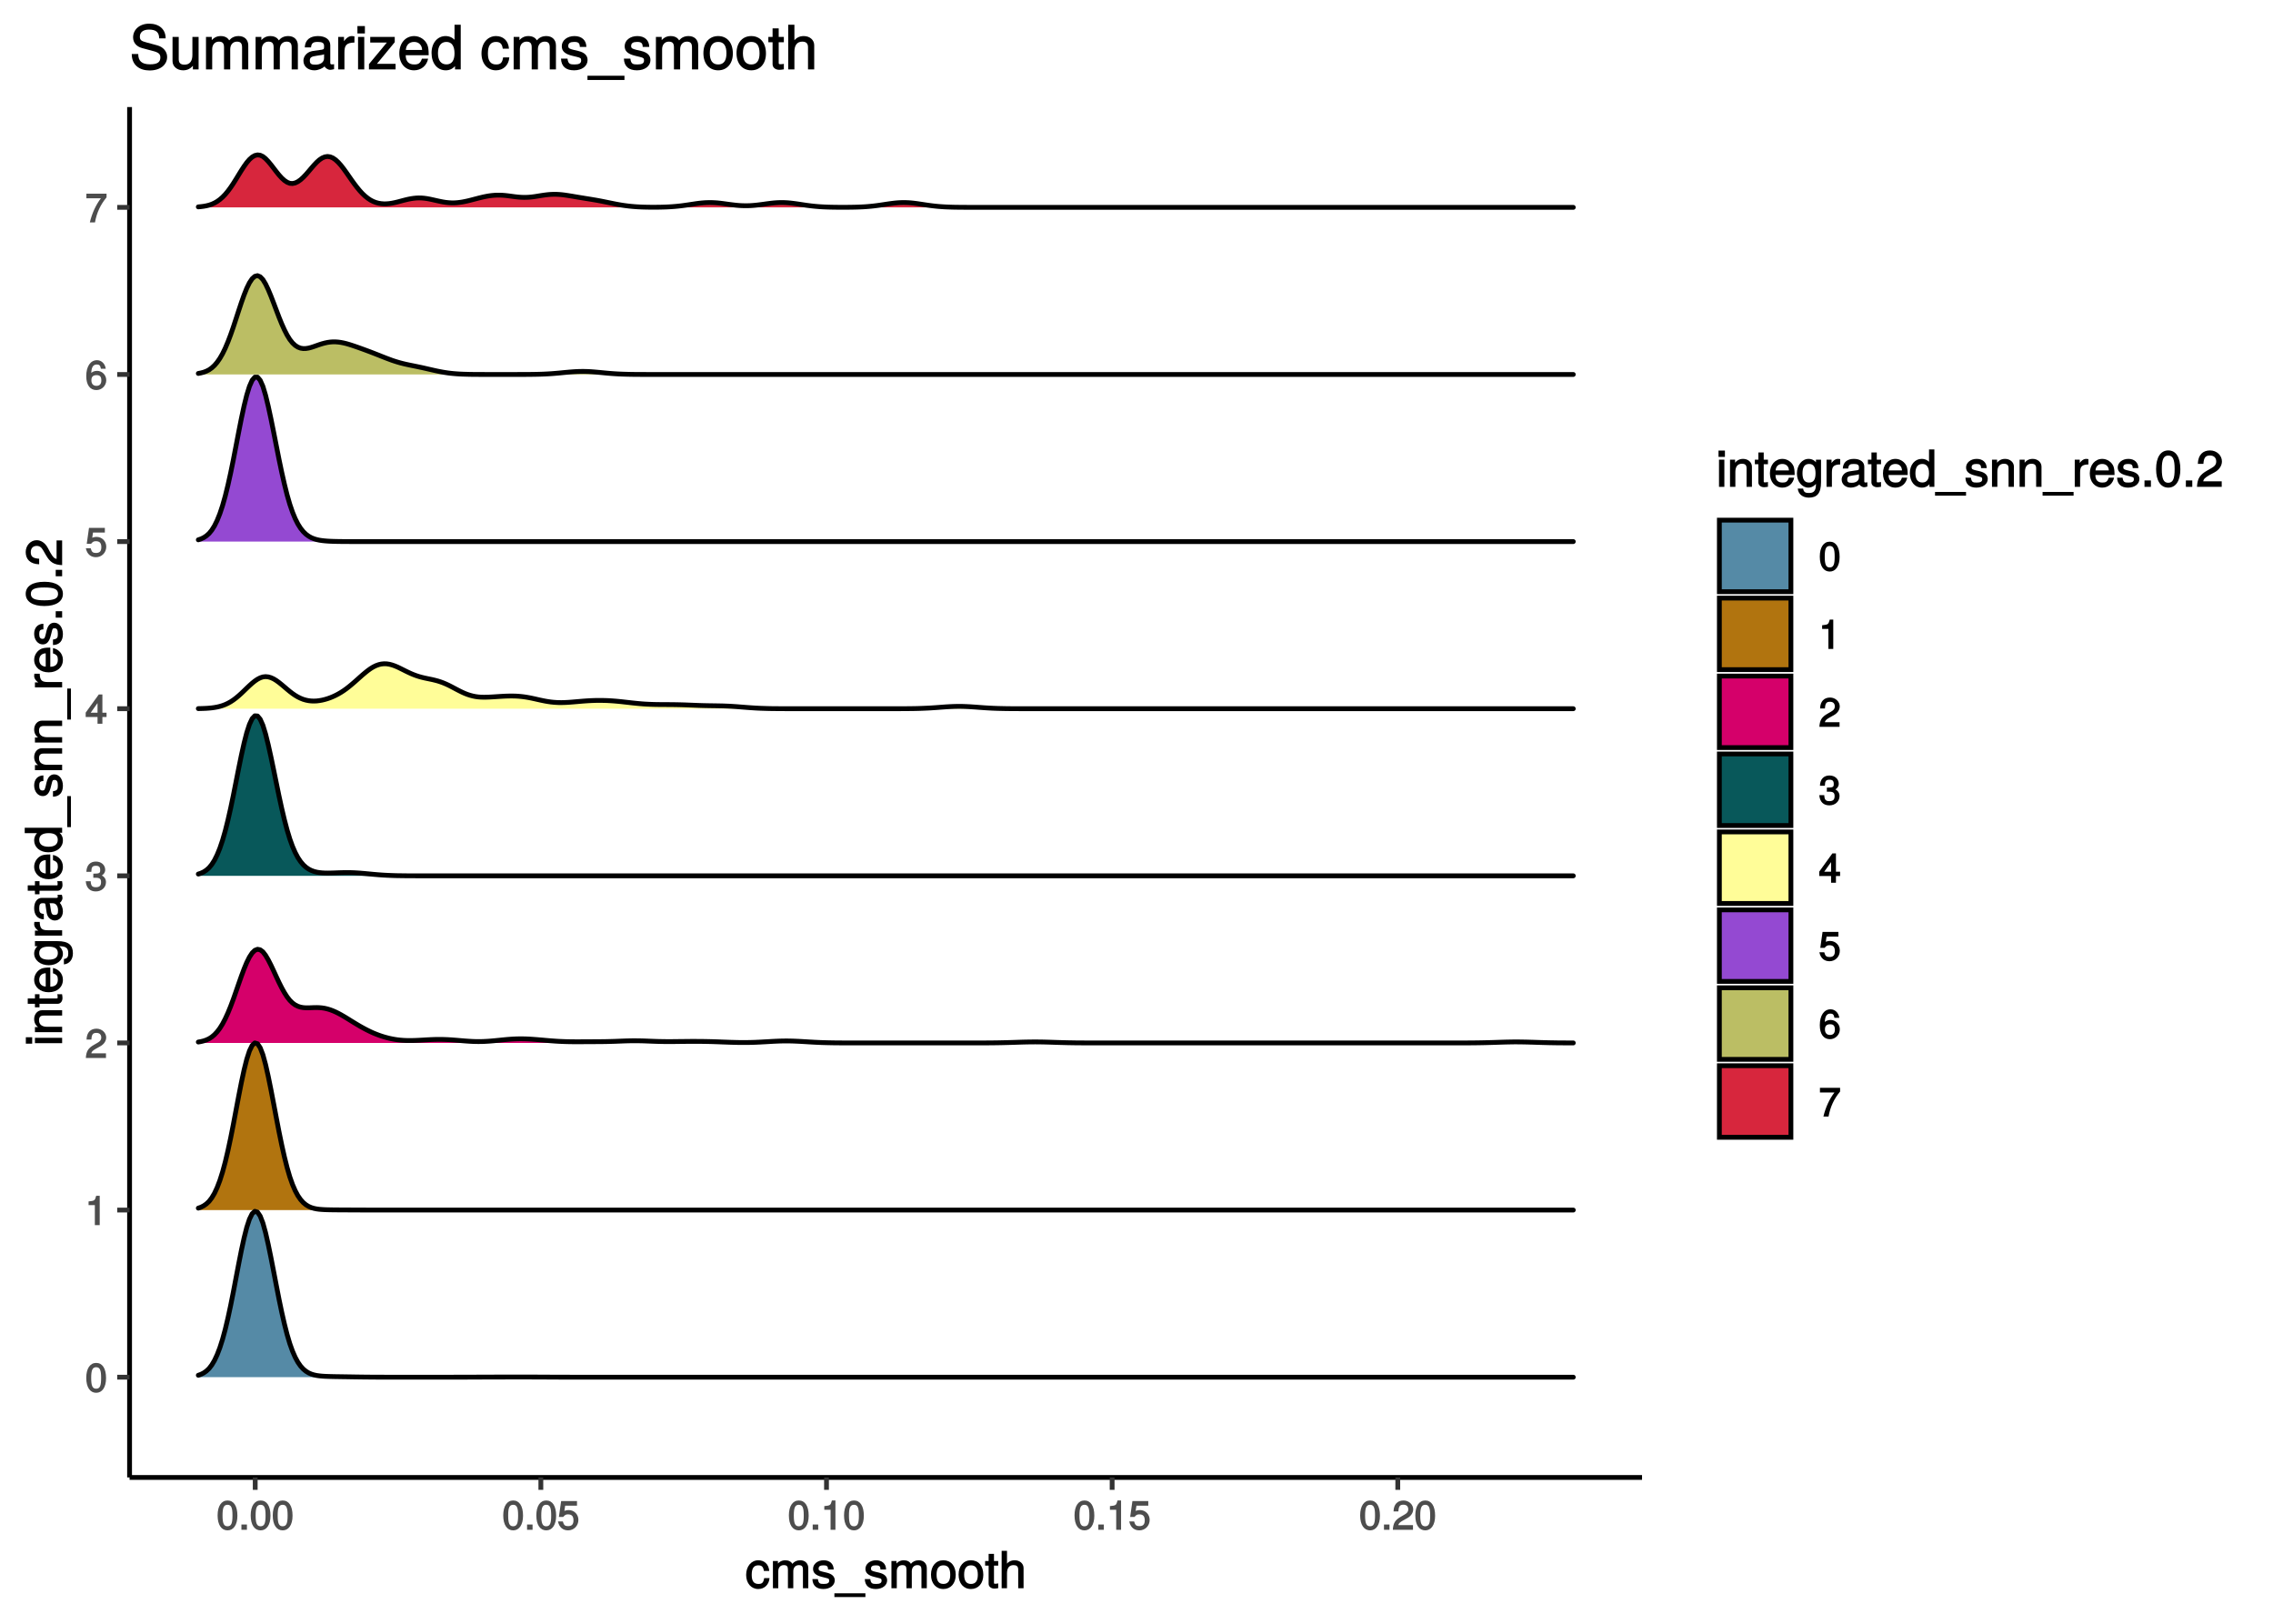 <?xml version="1.0" encoding="UTF-8"?>
<svg xmlns="http://www.w3.org/2000/svg" xmlns:xlink="http://www.w3.org/1999/xlink" width="504pt" height="360pt" viewBox="0 0 504 360" version="1.1">
<defs>
<g>
<symbol overflow="visible" id="glyph0-0">
<path style="stroke:none;" d=""/>
</symbol>
<symbol overflow="visible" id="glyph0-1">
<path style="stroke:none;" d="M 4.609 -3.125 C 4.609 -5.297 3.781 -6.5 2.422 -6.5 C 1.078 -6.5 0.219 -5.281 0.219 -3.188 C 0.219 -1.078 1.078 0.125 2.422 0.125 C 3.734 0.125 4.609 -1.078 4.609 -3.125 Z M 3.516 -3.203 C 3.516 -1.438 3.266 -0.781 2.406 -0.781 C 1.578 -0.781 1.312 -1.469 1.312 -3.172 C 1.312 -4.875 1.578 -5.547 2.422 -5.547 C 3.25 -5.547 3.516 -4.875 3.516 -3.203 Z M 3.516 -3.203 "/>
</symbol>
<symbol overflow="visible" id="glyph0-2">
<path style="stroke:none;" d="M 3.203 -0.125 L 3.203 -6.5 L 2.422 -6.5 C 2.109 -5.406 2.094 -5.406 0.734 -5.25 L 0.734 -4.438 L 2.125 -4.438 L 2.125 0 L 3.203 0 Z M 3.203 -0.125 "/>
</symbol>
<symbol overflow="visible" id="glyph0-3">
<path style="stroke:none;" d="M 4.641 -4.547 C 4.641 -5.594 3.672 -6.5 2.5 -6.5 C 1.219 -6.5 0.328 -5.719 0.281 -4.078 L 1.359 -4.078 C 1.422 -5.25 1.703 -5.562 2.469 -5.562 C 3.172 -5.562 3.547 -5.188 3.547 -4.516 C 3.547 -4.031 3.297 -3.703 2.75 -3.391 L 1.938 -2.922 C 0.641 -2.188 0.219 -1.5 0.125 0 L 4.594 0 L 4.594 -1.031 L 1.344 -1.031 C 1.406 -1.406 1.641 -1.641 2.406 -2.078 L 3.281 -2.562 C 4.156 -3.031 4.641 -3.781 4.641 -4.547 Z M 4.641 -4.547 "/>
</symbol>
<symbol overflow="visible" id="glyph0-4">
<path style="stroke:none;" d="M 4.594 -1.938 C 4.594 -2.703 4.141 -3.266 3.391 -3.531 L 3.391 -3.266 C 3.969 -3.5 4.422 -4.031 4.422 -4.656 C 4.422 -5.734 3.547 -6.5 2.359 -6.5 C 1.109 -6.5 0.281 -5.688 0.25 -4.219 L 1.344 -4.219 C 1.359 -5.281 1.578 -5.562 2.375 -5.562 C 3.062 -5.562 3.312 -5.281 3.312 -4.625 C 3.312 -3.953 3.188 -3.812 1.781 -3.812 L 1.781 -2.906 L 2.359 -2.906 C 3.219 -2.906 3.5 -2.625 3.5 -1.938 C 3.5 -1.156 3.172 -0.812 2.359 -0.812 C 1.516 -0.812 1.266 -1.109 1.203 -2.141 L 0.109 -2.141 C 0.219 -0.625 1.062 0.125 2.344 0.125 C 3.625 0.125 4.594 -0.766 4.594 -1.938 Z M 4.594 -1.938 "/>
</symbol>
<symbol overflow="visible" id="glyph0-5">
<path style="stroke:none;" d="M 4.719 -1.625 L 4.719 -2.453 L 3.797 -2.453 L 3.797 -6.5 L 3 -6.5 L 0.094 -2.469 L 0.094 -1.5 L 2.719 -1.5 L 2.719 0 L 3.797 0 L 3.797 -1.5 L 4.719 -1.5 Z M 2.875 -2.453 L 1.203 -2.453 L 2.984 -4.953 L 2.719 -5.047 L 2.719 -2.453 Z M 2.875 -2.453 "/>
</symbol>
<symbol overflow="visible" id="glyph0-6">
<path style="stroke:none;" d="M 4.656 -2.203 C 4.656 -3.438 3.688 -4.375 2.5 -4.375 C 2.062 -4.375 1.594 -4.219 1.547 -4.188 L 1.719 -5.344 L 4.344 -5.344 L 4.344 -6.375 L 0.828 -6.375 L 0.328 -2.844 L 1.281 -2.844 C 1.688 -3.312 1.875 -3.422 2.359 -3.422 C 3.188 -3.422 3.562 -3.016 3.562 -2.094 C 3.562 -1.203 3.203 -0.812 2.359 -0.812 C 1.688 -0.812 1.422 -1.031 1.203 -1.859 L 0.125 -1.859 C 0.406 -0.5 1.266 0.125 2.375 0.125 C 3.641 0.125 4.656 -0.875 4.656 -2.203 Z M 4.656 -2.203 "/>
</symbol>
<symbol overflow="visible" id="glyph0-7">
<path style="stroke:none;" d="M 4.656 -2.062 C 4.656 -3.234 3.719 -4.141 2.609 -4.141 C 1.984 -4.141 1.391 -3.875 1.062 -3.406 L 1.312 -3.312 C 1.328 -4.844 1.672 -5.547 2.562 -5.547 C 3.109 -5.547 3.328 -5.344 3.469 -4.609 L 4.547 -4.609 C 4.375 -5.766 3.562 -6.5 2.609 -6.5 C 1.156 -6.5 0.219 -5.141 0.219 -2.969 C 0.219 -1.031 1.047 0.125 2.469 0.125 C 3.656 0.125 4.656 -0.844 4.656 -2.062 Z M 3.562 -2 C 3.562 -1.219 3.188 -0.812 2.484 -0.812 C 1.766 -0.812 1.359 -1.25 1.359 -2.047 C 1.359 -2.828 1.734 -3.188 2.5 -3.188 C 3.25 -3.188 3.562 -2.844 3.562 -2 Z M 3.562 -2 "/>
</symbol>
<symbol overflow="visible" id="glyph0-8">
<path style="stroke:none;" d="M 4.719 -5.594 L 4.719 -6.375 L 0.25 -6.375 L 0.25 -5.344 L 3.469 -5.344 C 2.422 -4 1.5 -2.078 1.016 0 L 2.156 0 C 2.531 -2.141 3.375 -3.938 4.719 -5.547 Z M 4.719 -5.594 "/>
</symbol>
<symbol overflow="visible" id="glyph0-9">
<path style="stroke:none;" d="M 1.828 -0.125 L 1.828 -1.172 L 0.609 -1.172 L 0.609 0 L 1.828 0 Z M 1.828 -0.125 "/>
</symbol>
<symbol overflow="visible" id="glyph1-0">
<path style="stroke:none;" d=""/>
</symbol>
<symbol overflow="visible" id="glyph1-1">
<path style="stroke:none;" d="M 5.25 -2.25 L 4.203 -2.25 C 4.031 -1.188 3.703 -0.953 2.922 -0.953 C 1.906 -0.953 1.438 -1.594 1.438 -2.953 C 1.438 -4.406 1.891 -5.078 2.891 -5.078 C 3.656 -5.078 4 -4.766 4.141 -3.828 L 5.328 -3.828 C 5.203 -5.375 4.188 -6.203 2.906 -6.203 C 1.359 -6.203 0.203 -4.875 0.203 -2.953 C 0.203 -1.094 1.328 0.172 2.891 0.172 C 4.266 0.172 5.266 -0.797 5.391 -2.25 Z M 5.25 -2.25 "/>
</symbol>
<symbol overflow="visible" id="glyph1-2">
<path style="stroke:none;" d="M 8.484 -0.125 L 8.484 -4.453 C 8.484 -5.484 7.781 -6.203 6.703 -6.203 C 5.938 -6.203 5.375 -5.922 4.953 -5.406 C 4.688 -5.891 4.141 -6.203 3.391 -6.203 C 2.625 -6.203 2.016 -5.875 1.516 -5.188 L 1.75 -5.078 L 1.75 -6.031 L 0.641 -6.031 L 0.641 0 L 1.828 0 L 1.828 -3.75 C 1.828 -4.594 2.297 -5.125 3.047 -5.125 C 3.734 -5.125 3.969 -4.844 3.969 -4.109 L 3.969 0 L 5.156 0 L 5.156 -3.75 C 5.156 -4.594 5.641 -5.125 6.391 -5.125 C 7.062 -5.125 7.297 -4.828 7.297 -4.109 L 7.297 0 L 8.484 0 Z M 8.484 -0.125 "/>
</symbol>
<symbol overflow="visible" id="glyph1-3">
<path style="stroke:none;" d="M 5.188 -1.75 C 5.188 -2.609 4.562 -3.172 3.422 -3.453 L 2.547 -3.656 C 1.797 -3.844 1.609 -3.938 1.609 -4.344 C 1.609 -4.875 1.953 -5.078 2.688 -5.078 C 3.438 -5.078 3.688 -4.891 3.703 -4.156 L 4.953 -4.156 C 4.938 -5.422 4.062 -6.203 2.734 -6.203 C 1.391 -6.203 0.375 -5.375 0.375 -4.297 C 0.375 -3.406 0.984 -2.844 2.344 -2.516 L 3.203 -2.297 C 3.844 -2.141 3.953 -2.094 3.953 -1.672 C 3.953 -1.141 3.547 -0.953 2.75 -0.953 C 1.922 -0.953 1.594 -1.016 1.453 -2.031 L 0.234 -2.031 C 0.281 -0.562 1.172 0.172 2.672 0.172 C 4.125 0.172 5.188 -0.641 5.188 -1.75 Z M 5.188 -1.75 "/>
</symbol>
<symbol overflow="visible" id="glyph1-4">
<path style="stroke:none;" d="M 6.484 1.812 L 6.484 1.125 L -0.391 1.125 L -0.391 1.953 L 6.484 1.953 Z M 6.484 1.812 "/>
</symbol>
<symbol overflow="visible" id="glyph1-5">
<path style="stroke:none;" d="M 5.734 -2.969 C 5.734 -4.969 4.656 -6.203 2.984 -6.203 C 1.375 -6.203 0.25 -4.953 0.25 -3.016 C 0.25 -1.078 1.359 0.172 3 0.172 C 4.625 0.172 5.734 -1.078 5.734 -2.969 Z M 4.516 -2.984 C 4.516 -1.625 4.016 -0.953 3 -0.953 C 1.984 -0.953 1.484 -1.609 1.484 -3.016 C 1.484 -4.406 1.984 -5.078 3 -5.078 C 4.031 -5.078 4.516 -4.406 4.516 -2.984 Z M 4.516 -2.984 "/>
</symbol>
<symbol overflow="visible" id="glyph1-6">
<path style="stroke:none;" d="M 2.922 -0.125 L 2.922 -1.078 C 2.672 -1.016 2.531 -1 2.359 -1 C 1.953 -1 1.984 -0.969 1.984 -1.375 L 1.984 -5.016 L 2.922 -5.016 L 2.922 -6.031 L 1.984 -6.031 L 1.984 -7.625 L 0.797 -7.625 L 0.797 -6.031 L 0.016 -6.031 L 0.016 -5.016 L 0.797 -5.016 L 0.797 -0.969 C 0.797 -0.391 1.328 0.078 2.047 0.078 C 2.266 0.078 2.484 0.062 2.922 -0.016 Z M 2.922 -0.125 "/>
</symbol>
<symbol overflow="visible" id="glyph1-7">
<path style="stroke:none;" d="M 5.484 -0.125 L 5.484 -4.484 C 5.484 -5.453 4.656 -6.203 3.531 -6.203 C 2.719 -6.203 2.125 -5.906 1.578 -5.203 L 1.812 -5.109 L 1.812 -8.297 L 0.625 -8.297 L 0.625 0 L 1.812 0 L 1.812 -3.312 C 1.812 -4.484 2.297 -5.125 3.25 -5.125 C 3.891 -5.125 4.297 -4.891 4.297 -4.125 L 4.297 0 L 5.484 0 Z M 5.484 -0.125 "/>
</symbol>
<symbol overflow="visible" id="glyph1-8">
<path style="stroke:none;" d="M 1.812 -0.125 L 1.812 -6.031 L 0.625 -6.031 L 0.625 0 L 1.812 0 Z M 1.938 -6.766 L 1.938 -8.047 L 0.516 -8.047 L 0.516 -6.641 L 1.938 -6.641 Z M 1.938 -6.766 "/>
</symbol>
<symbol overflow="visible" id="glyph1-9">
<path style="stroke:none;" d="M 5.484 -0.125 L 5.484 -4.484 C 5.484 -5.438 4.641 -6.203 3.531 -6.203 C 2.672 -6.203 2.031 -5.828 1.516 -5.031 L 1.75 -4.922 L 1.75 -6.031 L 0.625 -6.031 L 0.625 0 L 1.812 0 L 1.812 -3.312 C 1.812 -4.484 2.328 -5.125 3.25 -5.125 C 3.984 -5.125 4.297 -4.812 4.297 -4.125 L 4.297 0 L 5.484 0 Z M 5.484 -0.125 "/>
</symbol>
<symbol overflow="visible" id="glyph1-10">
<path style="stroke:none;" d="M 5.781 -2.75 C 5.781 -3.594 5.703 -4.109 5.547 -4.547 C 5.172 -5.484 4.156 -6.203 3.078 -6.203 C 1.469 -6.203 0.297 -4.875 0.297 -2.984 C 0.297 -1.094 1.438 0.172 3.062 0.172 C 4.375 0.172 5.422 -0.719 5.672 -2.031 L 4.5 -2.031 C 4.203 -1.125 3.828 -0.953 3.094 -0.953 C 2.141 -0.953 1.547 -1.438 1.531 -2.625 L 5.781 -2.625 Z M 4.75 -3.469 C 4.75 -3.469 4.562 -3.625 4.578 -3.641 L 1.562 -3.641 C 1.625 -4.516 2.141 -5.078 3.062 -5.078 C 3.969 -5.078 4.516 -4.469 4.516 -3.562 Z M 4.75 -3.469 "/>
</symbol>
<symbol overflow="visible" id="glyph1-11">
<path style="stroke:none;" d="M 5.516 -1.078 L 5.516 -6.031 L 4.391 -6.031 L 4.391 -5.062 L 4.625 -5.156 C 4.156 -5.844 3.516 -6.203 2.766 -6.203 C 1.312 -6.203 0.172 -4.828 0.172 -2.953 C 0.172 -1.141 1.344 0.172 2.688 0.172 C 3.422 0.172 4.016 -0.172 4.625 -0.906 L 4.391 -1 L 4.391 -0.609 C 4.391 0.906 3.906 1.359 2.844 1.359 C 2.109 1.359 1.688 1.234 1.547 0.391 L 0.359 0.391 C 0.469 1.609 1.453 2.391 2.812 2.391 C 4.609 2.391 5.516 1.469 5.516 -1.078 Z M 4.297 -2.984 C 4.297 -1.609 3.844 -0.953 2.875 -0.953 C 1.875 -0.953 1.406 -1.609 1.406 -3.016 C 1.406 -4.406 1.891 -5.078 2.875 -5.078 C 3.859 -5.078 4.297 -4.375 4.297 -2.984 Z M 4.297 -2.984 "/>
</symbol>
<symbol overflow="visible" id="glyph1-12">
<path style="stroke:none;" d="M 3.656 -5.094 L 3.656 -6.156 C 3.375 -6.188 3.297 -6.203 3.172 -6.203 C 2.578 -6.203 2.031 -5.812 1.5 -4.953 L 1.734 -4.844 L 1.734 -6.031 L 0.625 -6.031 L 0.625 0 L 1.812 0 L 1.812 -3.125 C 1.812 -4.422 2.109 -4.938 3.656 -4.969 Z M 3.656 -5.094 "/>
</symbol>
<symbol overflow="visible" id="glyph1-13">
<path style="stroke:none;" d="M 6.016 -0.156 L 6.016 -1.016 C 5.781 -0.969 5.734 -0.969 5.688 -0.969 C 5.375 -0.969 5.328 -0.984 5.328 -1.281 L 5.328 -4.484 C 5.328 -5.516 4.438 -6.203 3.031 -6.203 C 1.625 -6.203 0.625 -5.516 0.562 -4.062 L 1.766 -4.062 C 1.844 -4.891 2.141 -5.078 2.984 -5.078 C 3.812 -5.078 4.141 -4.906 4.141 -4.359 L 4.141 -4.109 C 4.141 -3.734 4.047 -3.703 3.328 -3.625 C 2.031 -3.453 1.828 -3.406 1.469 -3.266 C 0.797 -2.984 0.312 -2.328 0.312 -1.625 C 0.312 -0.578 1.188 0.172 2.359 0.172 C 3.094 0.172 3.891 -0.172 4.234 -0.531 C 4.266 -0.375 4.812 0.078 5.266 0.078 C 5.438 0.078 5.594 0.062 6.016 -0.062 Z M 4.141 -2.125 C 4.141 -1.297 3.438 -0.906 2.547 -0.906 C 1.844 -0.906 1.547 -1.016 1.547 -1.656 C 1.547 -2.25 1.828 -2.391 2.812 -2.531 C 3.766 -2.656 3.969 -2.703 4.141 -2.781 Z M 4.141 -2.125 "/>
</symbol>
<symbol overflow="visible" id="glyph1-14">
<path style="stroke:none;" d="M 5.578 -0.125 L 5.578 -8.297 L 4.391 -8.297 L 4.391 -5.172 L 4.625 -5.266 C 4.234 -5.859 3.531 -6.203 2.766 -6.203 C 1.266 -6.203 0.141 -4.906 0.141 -3.062 C 0.141 -1.125 1.25 0.172 2.797 0.172 C 3.594 0.172 4.219 -0.172 4.719 -0.875 L 4.484 -0.984 L 4.484 0 L 5.578 0 Z M 4.391 -2.984 C 4.391 -1.656 3.891 -0.969 2.922 -0.969 C 1.906 -0.969 1.375 -1.672 1.375 -3.016 C 1.375 -4.359 1.906 -5.078 2.922 -5.078 C 3.906 -5.078 4.391 -4.328 4.391 -2.984 Z M 4.391 -2.984 "/>
</symbol>
<symbol overflow="visible" id="glyph1-15">
<path style="stroke:none;" d="M 2.234 -0.125 L 2.234 -1.422 L 0.812 -1.422 L 0.812 0 L 2.234 0 Z M 2.234 -0.125 "/>
</symbol>
<symbol overflow="visible" id="glyph1-16">
<path style="stroke:none;" d="M 5.703 -3.891 C 5.703 -6.594 4.719 -8.078 3.031 -8.078 C 1.344 -8.078 0.328 -6.562 0.328 -3.953 C 0.328 -1.312 1.359 0.172 3.031 0.172 C 4.672 0.172 5.703 -1.312 5.703 -3.891 Z M 4.438 -3.969 C 4.438 -1.766 4.078 -0.906 3 -0.906 C 1.984 -0.906 1.594 -1.797 1.594 -3.938 C 1.594 -6.078 1.984 -6.938 3.031 -6.938 C 4.062 -6.938 4.438 -6.062 4.438 -3.969 Z M 4.438 -3.969 "/>
</symbol>
<symbol overflow="visible" id="glyph1-17">
<path style="stroke:none;" d="M 5.75 -5.641 C 5.75 -6.969 4.594 -8.078 3.125 -8.078 C 1.531 -8.078 0.469 -7.109 0.406 -5.094 L 1.641 -5.094 C 1.734 -6.531 2.141 -6.953 3.094 -6.953 C 3.969 -6.953 4.484 -6.453 4.484 -5.625 C 4.484 -5 4.172 -4.578 3.469 -4.188 L 2.469 -3.609 C 0.844 -2.688 0.312 -1.844 0.219 0 L 5.703 0 L 5.703 -1.234 L 1.609 -1.234 C 1.688 -1.734 2 -2.031 2.953 -2.594 L 4.062 -3.188 C 5.141 -3.766 5.75 -4.688 5.75 -5.641 Z M 5.75 -5.641 "/>
</symbol>
<symbol overflow="visible" id="glyph2-0">
<path style="stroke:none;" d=""/>
</symbol>
<symbol overflow="visible" id="glyph2-1">
<path style="stroke:none;" d="M -0.125 -1.812 L -6.031 -1.812 L -6.031 -0.625 L 0 -0.625 L 0 -1.812 Z M -6.766 -1.938 L -8.047 -1.938 L -8.047 -0.516 L -6.641 -0.516 L -6.641 -1.938 Z M -6.766 -1.938 "/>
</symbol>
<symbol overflow="visible" id="glyph2-2">
<path style="stroke:none;" d="M -0.125 -5.484 L -4.484 -5.484 C -5.438 -5.484 -6.203 -4.641 -6.203 -3.531 C -6.203 -2.672 -5.828 -2.031 -5.031 -1.516 L -4.922 -1.75 L -6.031 -1.75 L -6.031 -0.625 L 0 -0.625 L 0 -1.812 L -3.312 -1.812 C -4.484 -1.812 -5.125 -2.328 -5.125 -3.25 C -5.125 -3.984 -4.812 -4.297 -4.125 -4.297 L 0 -4.297 L 0 -5.484 Z M -0.125 -5.484 "/>
</symbol>
<symbol overflow="visible" id="glyph2-3">
<path style="stroke:none;" d="M -0.125 -2.922 L -1.078 -2.922 C -1.016 -2.672 -1 -2.531 -1 -2.359 C -1 -1.953 -0.969 -1.984 -1.375 -1.984 L -5.016 -1.984 L -5.016 -2.922 L -6.031 -2.922 L -6.031 -1.984 L -7.625 -1.984 L -7.625 -0.797 L -6.031 -0.797 L -6.031 -0.016 L -5.016 -0.016 L -5.016 -0.797 L -0.969 -0.797 C -0.391 -0.797 0.078 -1.328 0.078 -2.047 C 0.078 -2.266 0.062 -2.484 -0.016 -2.922 Z M -0.125 -2.922 "/>
</symbol>
<symbol overflow="visible" id="glyph2-4">
<path style="stroke:none;" d="M -2.75 -5.781 C -3.594 -5.781 -4.109 -5.703 -4.547 -5.547 C -5.484 -5.172 -6.203 -4.156 -6.203 -3.078 C -6.203 -1.469 -4.875 -0.297 -2.984 -0.297 C -1.094 -0.297 0.172 -1.438 0.172 -3.062 C 0.172 -4.375 -0.719 -5.422 -2.031 -5.672 L -2.031 -4.5 C -1.125 -4.203 -0.953 -3.828 -0.953 -3.094 C -0.953 -2.141 -1.438 -1.547 -2.625 -1.531 L -2.625 -5.781 Z M -3.469 -4.75 C -3.469 -4.75 -3.625 -4.562 -3.641 -4.578 L -3.641 -1.562 C -4.516 -1.625 -5.078 -2.141 -5.078 -3.062 C -5.078 -3.969 -4.469 -4.516 -3.562 -4.516 Z M -3.469 -4.75 "/>
</symbol>
<symbol overflow="visible" id="glyph2-5">
<path style="stroke:none;" d="M -1.078 -5.516 L -6.031 -5.516 L -6.031 -4.391 L -5.062 -4.391 L -5.156 -4.625 C -5.844 -4.156 -6.203 -3.516 -6.203 -2.766 C -6.203 -1.312 -4.828 -0.172 -2.953 -0.172 C -1.141 -0.172 0.172 -1.344 0.172 -2.688 C 0.172 -3.422 -0.172 -4.016 -0.906 -4.625 L -1 -4.391 L -0.609 -4.391 C 0.906 -4.391 1.359 -3.906 1.359 -2.844 C 1.359 -2.109 1.234 -1.688 0.391 -1.547 L 0.391 -0.359 C 1.609 -0.469 2.391 -1.453 2.391 -2.812 C 2.391 -4.609 1.469 -5.516 -1.078 -5.516 Z M -2.984 -4.297 C -1.609 -4.297 -0.953 -3.844 -0.953 -2.875 C -0.953 -1.875 -1.609 -1.406 -3.016 -1.406 C -4.406 -1.406 -5.078 -1.891 -5.078 -2.875 C -5.078 -3.859 -4.375 -4.297 -2.984 -4.297 Z M -2.984 -4.297 "/>
</symbol>
<symbol overflow="visible" id="glyph2-6">
<path style="stroke:none;" d="M -5.094 -3.656 L -6.156 -3.656 C -6.188 -3.375 -6.203 -3.297 -6.203 -3.172 C -6.203 -2.578 -5.812 -2.031 -4.953 -1.5 L -4.844 -1.734 L -6.031 -1.734 L -6.031 -0.625 L 0 -0.625 L 0 -1.812 L -3.125 -1.812 C -4.422 -1.812 -4.938 -2.109 -4.969 -3.656 Z M -5.094 -3.656 "/>
</symbol>
<symbol overflow="visible" id="glyph2-7">
<path style="stroke:none;" d="M -0.156 -6.016 L -1.016 -6.016 C -0.969 -5.781 -0.969 -5.734 -0.969 -5.688 C -0.969 -5.375 -0.984 -5.328 -1.281 -5.328 L -4.484 -5.328 C -5.516 -5.328 -6.203 -4.438 -6.203 -3.031 C -6.203 -1.625 -5.516 -0.625 -4.062 -0.562 L -4.062 -1.766 C -4.891 -1.844 -5.078 -2.141 -5.078 -2.984 C -5.078 -3.812 -4.906 -4.141 -4.359 -4.141 L -4.109 -4.141 C -3.734 -4.141 -3.703 -4.047 -3.625 -3.328 C -3.453 -2.031 -3.406 -1.828 -3.266 -1.469 C -2.984 -0.797 -2.328 -0.312 -1.625 -0.312 C -0.578 -0.312 0.172 -1.188 0.172 -2.359 C 0.172 -3.094 -0.172 -3.891 -0.531 -4.234 C -0.375 -4.266 0.078 -4.812 0.078 -5.266 C 0.078 -5.438 0.062 -5.594 -0.062 -6.016 Z M -2.125 -4.141 C -1.297 -4.141 -0.906 -3.438 -0.906 -2.547 C -0.906 -1.844 -1.016 -1.547 -1.656 -1.547 C -2.25 -1.547 -2.391 -1.828 -2.531 -2.812 C -2.656 -3.766 -2.703 -3.969 -2.781 -4.141 Z M -2.125 -4.141 "/>
</symbol>
<symbol overflow="visible" id="glyph2-8">
<path style="stroke:none;" d="M -0.125 -5.578 L -8.297 -5.578 L -8.297 -4.391 L -5.172 -4.391 L -5.266 -4.625 C -5.859 -4.234 -6.203 -3.531 -6.203 -2.766 C -6.203 -1.266 -4.906 -0.141 -3.062 -0.141 C -1.125 -0.141 0.172 -1.25 0.172 -2.797 C 0.172 -3.594 -0.172 -4.219 -0.875 -4.719 L -0.984 -4.484 L 0 -4.484 L 0 -5.578 Z M -2.984 -4.391 C -1.656 -4.391 -0.969 -3.891 -0.969 -2.922 C -0.969 -1.906 -1.672 -1.375 -3.016 -1.375 C -4.359 -1.375 -5.078 -1.906 -5.078 -2.922 C -5.078 -3.906 -4.328 -4.391 -2.984 -4.391 Z M -2.984 -4.391 "/>
</symbol>
<symbol overflow="visible" id="glyph2-9">
<path style="stroke:none;" d="M 1.812 -6.484 L 1.125 -6.484 L 1.125 0.391 L 1.953 0.391 L 1.953 -6.484 Z M 1.812 -6.484 "/>
</symbol>
<symbol overflow="visible" id="glyph2-10">
<path style="stroke:none;" d="M -1.75 -5.188 C -2.609 -5.188 -3.172 -4.562 -3.453 -3.422 L -3.656 -2.547 C -3.844 -1.797 -3.938 -1.609 -4.344 -1.609 C -4.875 -1.609 -5.078 -1.953 -5.078 -2.688 C -5.078 -3.438 -4.891 -3.688 -4.156 -3.703 L -4.156 -4.953 C -5.422 -4.938 -6.203 -4.062 -6.203 -2.734 C -6.203 -1.391 -5.375 -0.375 -4.297 -0.375 C -3.406 -0.375 -2.844 -0.984 -2.516 -2.344 L -2.297 -3.203 C -2.141 -3.844 -2.094 -3.953 -1.672 -3.953 C -1.141 -3.953 -0.953 -3.547 -0.953 -2.75 C -0.953 -1.922 -1.016 -1.594 -2.031 -1.453 L -2.031 -0.234 C -0.562 -0.281 0.172 -1.172 0.172 -2.672 C 0.172 -4.125 -0.641 -5.188 -1.75 -5.188 Z M -1.75 -5.188 "/>
</symbol>
<symbol overflow="visible" id="glyph2-11">
<path style="stroke:none;" d="M -0.125 -2.234 L -1.422 -2.234 L -1.422 -0.812 L 0 -0.812 L 0 -2.234 Z M -0.125 -2.234 "/>
</symbol>
<symbol overflow="visible" id="glyph2-12">
<path style="stroke:none;" d="M -3.891 -5.703 C -6.594 -5.703 -8.078 -4.719 -8.078 -3.031 C -8.078 -1.344 -6.562 -0.328 -3.953 -0.328 C -1.312 -0.328 0.172 -1.359 0.172 -3.031 C 0.172 -4.672 -1.312 -5.703 -3.891 -5.703 Z M -3.969 -4.438 C -1.766 -4.438 -0.906 -4.078 -0.906 -3 C -0.906 -1.984 -1.797 -1.594 -3.938 -1.594 C -6.078 -1.594 -6.938 -1.984 -6.938 -3.031 C -6.938 -4.062 -6.062 -4.438 -3.969 -4.438 Z M -3.969 -4.438 "/>
</symbol>
<symbol overflow="visible" id="glyph2-13">
<path style="stroke:none;" d="M -5.641 -5.75 C -6.969 -5.75 -8.078 -4.594 -8.078 -3.125 C -8.078 -1.531 -7.109 -0.469 -5.094 -0.406 L -5.094 -1.641 C -6.531 -1.734 -6.953 -2.141 -6.953 -3.094 C -6.953 -3.969 -6.453 -4.484 -5.625 -4.484 C -5 -4.484 -4.578 -4.172 -4.188 -3.469 L -3.609 -2.469 C -2.688 -0.844 -1.844 -0.312 0 -0.219 L 0 -5.703 L -1.234 -5.703 L -1.234 -1.609 C -1.734 -1.688 -2.031 -2 -2.594 -2.953 L -3.188 -4.062 C -3.766 -5.141 -4.688 -5.75 -5.641 -5.75 Z M -5.641 -5.75 "/>
</symbol>
<symbol overflow="visible" id="glyph3-0">
<path style="stroke:none;" d=""/>
</symbol>
<symbol overflow="visible" id="glyph3-1">
<path style="stroke:none;" d="M 8.328 -2.766 C 8.328 -3.969 7.453 -4.984 6.156 -5.328 L 3.734 -5.984 C 2.578 -6.281 2.281 -6.516 2.281 -7.266 C 2.281 -8.234 3.016 -8.828 4.297 -8.828 C 5.828 -8.828 6.562 -8.266 6.562 -6.875 L 8 -6.875 C 8 -8.906 6.562 -10.141 4.344 -10.141 C 2.234 -10.141 0.781 -8.828 0.781 -7.094 C 0.781 -5.922 1.547 -5.047 2.812 -4.719 L 5.203 -4.078 C 6.422 -3.766 6.828 -3.406 6.828 -2.656 C 6.828 -1.594 6.172 -1.125 4.516 -1.125 C 2.688 -1.125 1.922 -1.891 1.922 -3.406 L 0.484 -3.406 C 0.484 -0.984 2.172 0.234 4.438 0.234 C 6.875 0.234 8.328 -1.062 8.328 -2.766 Z M 8.328 -2.766 "/>
</symbol>
<symbol overflow="visible" id="glyph3-2">
<path style="stroke:none;" d="M 6.5 -0.125 L 6.5 -7.203 L 5.125 -7.203 L 5.125 -3.234 C 5.125 -1.828 4.531 -1.047 3.375 -1.047 C 2.516 -1.047 2.094 -1.422 2.094 -2.25 L 2.094 -7.203 L 0.719 -7.203 L 0.719 -1.828 C 0.719 -0.672 1.719 0.203 3.062 0.203 C 4.078 0.203 4.812 -0.203 5.469 -1.109 L 5.234 -1.203 L 5.234 0 L 6.5 0 Z M 6.5 -0.125 "/>
</symbol>
<symbol overflow="visible" id="glyph3-3">
<path style="stroke:none;" d="M 10.172 -0.125 L 10.172 -5.328 C 10.172 -6.562 9.344 -7.391 8.047 -7.391 C 7.125 -7.391 6.469 -7.062 5.938 -6.438 C 5.609 -7.031 4.969 -7.391 4.062 -7.391 C 3.141 -7.391 2.422 -7 1.828 -6.172 L 2.078 -6.078 L 2.078 -7.203 L 0.797 -7.203 L 0.797 0 L 2.172 0 L 2.172 -4.469 C 2.172 -5.484 2.766 -6.156 3.656 -6.156 C 4.469 -6.156 4.797 -5.781 4.797 -4.891 L 4.797 0 L 6.172 0 L 6.172 -4.469 C 6.172 -5.484 6.766 -6.156 7.672 -6.156 C 8.469 -6.156 8.797 -5.766 8.797 -4.891 L 8.797 0 L 10.172 0 Z M 10.172 -0.125 "/>
</symbol>
<symbol overflow="visible" id="glyph3-4">
<path style="stroke:none;" d="M 7.203 -0.156 L 7.203 -1.156 C 6.938 -1.109 6.891 -1.109 6.828 -1.109 C 6.438 -1.109 6.359 -1.156 6.359 -1.5 L 6.359 -5.359 C 6.359 -6.594 5.328 -7.391 3.625 -7.391 C 1.953 -7.391 0.781 -6.609 0.703 -4.875 L 2.094 -4.875 C 2.188 -5.844 2.562 -6.094 3.594 -6.094 C 4.578 -6.094 4.984 -5.859 4.984 -5.203 L 4.984 -4.906 C 4.984 -4.453 4.859 -4.391 3.984 -4.297 C 2.422 -4.094 2.188 -4.047 1.766 -3.875 C 0.969 -3.531 0.406 -2.766 0.406 -1.922 C 0.406 -0.672 1.422 0.203 2.828 0.203 C 3.703 0.203 4.656 -0.219 5.094 -0.672 C 5.156 -0.422 5.766 0.094 6.312 0.094 C 6.531 0.094 6.703 0.062 7.203 -0.047 Z M 4.984 -2.516 C 4.984 -1.531 4.125 -1.047 3.062 -1.047 C 2.203 -1.047 1.828 -1.203 1.828 -1.953 C 1.828 -2.688 2.188 -2.859 3.359 -3.031 C 4.531 -3.188 4.766 -3.25 4.984 -3.359 Z M 4.984 -2.516 "/>
</symbol>
<symbol overflow="visible" id="glyph3-5">
<path style="stroke:none;" d="M 4.375 -6.094 L 4.375 -7.328 C 4.047 -7.375 3.969 -7.391 3.812 -7.391 C 3.109 -7.391 2.453 -6.922 1.828 -5.891 L 2.062 -5.797 L 2.062 -7.203 L 0.781 -7.203 L 0.781 0 L 2.156 0 L 2.156 -3.719 C 2.156 -5.281 2.531 -5.922 4.375 -5.953 Z M 4.375 -6.094 "/>
</symbol>
<symbol overflow="visible" id="glyph3-6">
<path style="stroke:none;" d="M 2.156 -0.125 L 2.156 -7.203 L 0.781 -7.203 L 0.781 0 L 2.156 0 Z M 2.297 -8.094 L 2.297 -9.609 L 0.641 -9.609 L 0.641 -7.969 L 2.297 -7.969 Z M 2.297 -8.094 "/>
</symbol>
<symbol overflow="visible" id="glyph3-7">
<path style="stroke:none;" d="M 6.172 -0.125 L 6.172 -1.234 L 2.031 -1.234 L 5.984 -6.031 L 5.984 -7.203 L 0.547 -7.203 L 0.547 -5.953 L 4.234 -5.953 L 0.266 -1.172 L 0.266 0 L 6.172 0 Z M 6.172 -0.125 "/>
</symbol>
<symbol overflow="visible" id="glyph3-8">
<path style="stroke:none;" d="M 6.906 -3.281 C 6.906 -4.281 6.828 -4.906 6.625 -5.422 C 6.172 -6.562 4.984 -7.391 3.703 -7.391 C 1.766 -7.391 0.391 -5.828 0.391 -3.547 C 0.391 -1.281 1.734 0.203 3.672 0.203 C 5.25 0.203 6.484 -0.828 6.781 -2.375 L 5.406 -2.375 C 5.062 -1.328 4.594 -1.094 3.703 -1.094 C 2.562 -1.094 1.828 -1.688 1.812 -3.141 L 6.906 -3.141 Z M 5.688 -4.156 C 5.688 -4.156 5.5 -4.297 5.5 -4.312 L 1.844 -4.312 C 1.922 -5.406 2.578 -6.094 3.688 -6.094 C 4.766 -6.094 5.453 -5.328 5.453 -4.25 Z M 5.688 -4.156 "/>
</symbol>
<symbol overflow="visible" id="glyph3-9">
<path style="stroke:none;" d="M 6.672 -0.125 L 6.672 -9.906 L 5.297 -9.906 L 5.297 -6.172 L 5.531 -6.266 C 5.062 -6.969 4.234 -7.391 3.312 -7.391 C 1.516 -7.391 0.203 -5.859 0.203 -3.656 C 0.203 -1.328 1.484 0.203 3.359 0.203 C 4.297 0.203 5.062 -0.203 5.656 -1.062 L 5.406 -1.156 L 5.406 0 L 6.672 0 Z M 5.297 -3.562 C 5.297 -1.969 4.672 -1.109 3.516 -1.109 C 2.297 -1.109 1.625 -1.984 1.625 -3.594 C 1.625 -5.203 2.297 -6.094 3.5 -6.094 C 4.688 -6.094 5.297 -5.156 5.297 -3.562 Z M 5.297 -3.562 "/>
</symbol>
<symbol overflow="visible" id="glyph3-10">
<path style="stroke:none;" d=""/>
</symbol>
<symbol overflow="visible" id="glyph3-11">
<path style="stroke:none;" d="M 6.297 -2.656 L 5.062 -2.656 C 4.859 -1.406 4.438 -1.094 3.5 -1.094 C 2.281 -1.094 1.688 -1.891 1.688 -3.531 C 1.688 -5.25 2.266 -6.094 3.469 -6.094 C 4.391 -6.094 4.828 -5.688 4.984 -4.594 L 6.359 -4.594 C 6.219 -6.422 5.031 -7.391 3.484 -7.391 C 1.625 -7.391 0.266 -5.828 0.266 -3.531 C 0.266 -1.297 1.594 0.203 3.469 0.203 C 5.125 0.203 6.297 -0.922 6.438 -2.656 Z M 6.297 -2.656 "/>
</symbol>
<symbol overflow="visible" id="glyph3-12">
<path style="stroke:none;" d="M 6.188 -2.078 C 6.188 -3.109 5.484 -3.766 4.109 -4.094 L 3.047 -4.344 C 2.156 -4.562 1.906 -4.703 1.906 -5.188 C 1.906 -5.828 2.344 -6.094 3.234 -6.094 C 4.125 -6.094 4.453 -5.844 4.469 -4.984 L 5.922 -4.984 C 5.906 -6.484 4.875 -7.391 3.281 -7.391 C 1.656 -7.391 0.469 -6.422 0.469 -5.141 C 0.469 -4.047 1.172 -3.406 2.812 -3.016 L 3.844 -2.766 C 4.609 -2.578 4.766 -2.484 4.766 -1.984 C 4.766 -1.328 4.266 -1.094 3.297 -1.094 C 2.312 -1.094 1.891 -1.188 1.734 -2.391 L 0.297 -2.391 C 0.359 -0.641 1.406 0.203 3.203 0.203 C 4.953 0.203 6.188 -0.734 6.188 -2.078 Z M 6.188 -2.078 "/>
</symbol>
<symbol overflow="visible" id="glyph3-13">
<path style="stroke:none;" d="M 7.766 2.203 L 7.766 1.406 L -0.438 1.406 L -0.438 2.344 L 7.766 2.344 Z M 7.766 2.203 "/>
</symbol>
<symbol overflow="visible" id="glyph3-14">
<path style="stroke:none;" d="M 6.859 -3.531 C 6.859 -5.922 5.578 -7.391 3.594 -7.391 C 1.656 -7.391 0.328 -5.922 0.328 -3.594 C 0.328 -1.266 1.641 0.203 3.609 0.203 C 5.547 0.203 6.859 -1.266 6.859 -3.531 Z M 5.438 -3.547 C 5.438 -1.922 4.812 -1.094 3.609 -1.094 C 2.375 -1.094 1.75 -1.922 1.75 -3.594 C 1.75 -5.25 2.375 -6.094 3.609 -6.094 C 4.844 -6.094 5.438 -5.266 5.438 -3.547 Z M 5.438 -3.547 "/>
</symbol>
<symbol overflow="visible" id="glyph3-15">
<path style="stroke:none;" d="M 3.484 -0.125 L 3.484 -1.234 C 3.203 -1.156 3.031 -1.156 2.828 -1.156 C 2.344 -1.156 2.344 -1.141 2.344 -1.625 L 2.344 -6.016 L 3.484 -6.016 L 3.484 -7.203 L 2.344 -7.203 L 2.344 -9.094 L 0.984 -9.094 L 0.984 -7.203 L 0.047 -7.203 L 0.047 -6.016 L 0.984 -6.016 L 0.984 -1.141 C 0.984 -0.438 1.594 0.094 2.453 0.094 C 2.719 0.094 2.984 0.062 3.484 -0.016 Z M 3.484 -0.125 "/>
</symbol>
<symbol overflow="visible" id="glyph3-16">
<path style="stroke:none;" d="M 6.547 -0.125 L 6.547 -5.359 C 6.547 -6.516 5.578 -7.391 4.234 -7.391 C 3.266 -7.391 2.562 -7.031 1.922 -6.188 L 2.156 -6.094 L 2.156 -9.906 L 0.781 -9.906 L 0.781 0 L 2.156 0 L 2.156 -3.953 C 2.156 -5.359 2.766 -6.156 3.891 -6.156 C 4.672 -6.156 5.172 -5.828 5.172 -4.922 L 5.172 0 L 6.547 0 Z M 6.547 -0.125 "/>
</symbol>
</g>
<clipPath id="clip1">
  <path d="M 28.73 23.738 L 364.098 23.738 L 364.098 327.566 L 28.73 327.566 Z M 28.73 23.738 "/>
</clipPath>
</defs>
<g id="surface166">
<rect x="0" y="0" width="504" height="360" style="fill:rgb(100%,100%,100%);fill-opacity:1;stroke:none;"/>
<rect x="0" y="0" width="504" height="360" style="fill:rgb(100%,100%,100%);fill-opacity:1;stroke:none;"/>
<path style="fill:none;stroke-width:1.067;stroke-linecap:round;stroke-linejoin:round;stroke:rgb(100%,100%,100%);stroke-opacity:1;stroke-miterlimit:10;" d="M 0 360 L 504 360 L 504 0 L 0 0 Z M 0 360 "/>
<g clip-path="url(#clip1)" clip-rule="nonzero">
<path style=" stroke:none;fill-rule:nonzero;fill:rgb(100%,100%,100%);fill-opacity:1;" d="M 28.73 327.566 L 364.098 327.566 L 364.098 23.738 L 28.73 23.738 Z M 28.73 327.566 "/>
</g>
<path style=" stroke:none;fill-rule:nonzero;fill:rgb(84.314%,14.902%,23.922%);fill-opacity:1;" d="M 43.973 45.867 L 44.57 45.812 L 45.168 45.734 L 45.762 45.625 L 46.359 45.477 L 46.957 45.273 L 47.555 45.004 L 48.148 44.664 L 48.746 44.234 L 49.344 43.715 L 49.941 43.098 L 50.535 42.383 L 51.133 41.574 L 51.73 40.688 L 52.324 39.742 L 52.922 38.762 L 53.52 37.793 L 54.117 36.879 L 54.711 36.051 L 55.309 35.355 L 55.906 34.824 L 56.504 34.48 L 57.098 34.344 L 57.695 34.418 L 58.293 34.695 L 58.891 35.176 L 59.484 35.797 L 60.082 36.516 L 60.68 37.289 L 61.277 38.066 L 61.871 38.805 L 62.469 39.461 L 63.066 40.004 L 63.66 40.402 L 64.258 40.641 L 64.855 40.688 L 65.453 40.562 L 66.047 40.277 L 66.645 39.855 L 67.242 39.312 L 67.84 38.684 L 68.434 38 L 69.031 37.293 L 69.629 36.605 L 70.227 35.973 L 70.82 35.441 L 71.418 35.039 L 72.016 34.785 L 72.613 34.691 L 73.207 34.773 L 73.805 35.02 L 74.402 35.43 L 74.996 35.98 L 75.594 36.648 L 76.191 37.414 L 76.789 38.242 L 77.383 39.098 L 77.98 39.953 L 78.578 40.781 L 79.176 41.562 L 79.77 42.281 L 80.367 42.926 L 80.965 43.488 L 81.562 43.965 L 82.156 44.359 L 82.754 44.668 L 83.352 44.898 L 83.949 45.059 L 84.543 45.152 L 85.141 45.195 L 85.738 45.184 L 86.336 45.133 L 86.93 45.043 L 87.527 44.922 L 88.125 44.781 L 88.719 44.625 L 89.316 44.465 L 89.914 44.312 L 90.512 44.172 L 91.105 44.055 L 91.703 43.965 L 92.301 43.906 L 92.898 43.883 L 93.492 43.898 L 94.09 43.949 L 94.688 44.031 L 95.285 44.141 L 95.879 44.27 L 96.477 44.406 L 97.074 44.539 L 97.672 44.668 L 98.266 44.781 L 98.863 44.875 L 99.461 44.938 L 100.055 44.973 L 100.652 44.977 L 101.25 44.945 L 101.848 44.883 L 102.441 44.797 L 103.039 44.684 L 103.637 44.555 L 104.234 44.41 L 104.828 44.258 L 106.023 43.945 L 106.621 43.797 L 107.215 43.656 L 107.812 43.535 L 108.41 43.43 L 109.008 43.352 L 109.602 43.297 L 110.199 43.266 L 110.797 43.266 L 111.391 43.289 L 111.988 43.336 L 112.586 43.402 L 113.184 43.48 L 113.777 43.562 L 114.375 43.637 L 114.973 43.699 L 115.57 43.742 L 116.164 43.762 L 116.762 43.754 L 117.359 43.723 L 117.957 43.664 L 118.551 43.586 L 119.148 43.492 L 119.746 43.395 L 120.344 43.301 L 120.938 43.219 L 121.535 43.148 L 122.133 43.102 L 122.727 43.082 L 123.324 43.082 L 123.922 43.109 L 124.52 43.16 L 125.113 43.23 L 125.711 43.316 L 126.309 43.41 L 126.906 43.508 L 127.5 43.609 L 128.098 43.711 L 129.293 43.906 L 129.887 44.004 L 130.484 44.098 L 131.082 44.195 L 131.68 44.297 L 132.273 44.398 L 132.871 44.508 L 133.469 44.621 L 134.066 44.742 L 134.66 44.863 L 135.855 45.105 L 136.449 45.223 L 137.047 45.336 L 137.645 45.441 L 138.242 45.535 L 138.836 45.617 L 139.434 45.691 L 140.031 45.754 L 140.629 45.805 L 141.223 45.848 L 141.82 45.879 L 142.418 45.906 L 143.016 45.922 L 143.609 45.934 L 144.207 45.941 L 144.805 45.945 L 145.402 45.941 L 145.996 45.938 L 146.594 45.926 L 147.191 45.91 L 147.785 45.891 L 148.383 45.859 L 148.98 45.824 L 149.578 45.777 L 150.172 45.723 L 150.77 45.66 L 151.367 45.586 L 151.965 45.504 L 152.559 45.418 L 154.352 45.148 L 154.945 45.07 L 155.543 45.004 L 156.141 44.953 L 156.738 44.922 L 157.332 44.91 L 157.93 44.918 L 158.527 44.945 L 159.121 44.988 L 159.719 45.051 L 160.316 45.125 L 160.914 45.207 L 161.508 45.289 L 162.105 45.367 L 162.703 45.441 L 163.301 45.508 L 163.895 45.559 L 164.492 45.594 L 165.09 45.609 L 165.688 45.609 L 166.281 45.594 L 166.879 45.555 L 167.477 45.504 L 168.074 45.438 L 168.668 45.363 L 169.266 45.285 L 169.863 45.199 L 170.457 45.121 L 171.055 45.047 L 171.652 44.984 L 172.25 44.941 L 172.844 44.914 L 173.441 44.906 L 174.039 44.922 L 174.637 44.957 L 175.23 45.008 L 175.828 45.078 L 176.426 45.156 L 177.023 45.242 L 177.617 45.332 L 178.812 45.512 L 179.41 45.59 L 180.004 45.664 L 180.602 45.727 L 181.199 45.781 L 181.797 45.828 L 182.391 45.863 L 182.988 45.891 L 183.586 45.914 L 184.18 45.93 L 184.777 45.941 L 185.973 45.957 L 187.762 45.957 L 188.359 45.949 L 188.953 45.941 L 189.551 45.93 L 190.148 45.914 L 190.746 45.891 L 191.34 45.863 L 191.938 45.828 L 192.535 45.781 L 193.133 45.727 L 193.727 45.664 L 194.324 45.59 L 194.922 45.508 L 195.516 45.422 L 196.711 45.242 L 197.309 45.156 L 197.902 45.078 L 198.5 45.008 L 199.098 44.957 L 199.695 44.922 L 200.289 44.91 L 200.887 44.918 L 201.484 44.941 L 202.082 44.988 L 202.676 45.051 L 203.273 45.129 L 203.871 45.215 L 204.469 45.305 L 205.062 45.395 L 205.66 45.484 L 206.258 45.566 L 206.852 45.641 L 207.449 45.707 L 208.047 45.766 L 208.645 45.812 L 209.238 45.852 L 209.836 45.883 L 210.434 45.906 L 211.031 45.926 L 211.625 45.941 L 212.82 45.957 L 213.418 45.961 L 214.012 45.965 L 214.609 45.969 L 216.398 45.969 L 216.996 45.973 L 348.852 45.973 L 43.973 45.973 Z M 43.973 45.867 "/>
<path style="fill:none;stroke-width:1.067;stroke-linecap:round;stroke-linejoin:round;stroke:rgb(0%,0%,0%);stroke-opacity:1;stroke-miterlimit:10;" d="M 43.973 45.867 L 44.57 45.812 L 45.168 45.734 L 45.762 45.625 L 46.359 45.477 L 46.957 45.273 L 47.555 45.004 L 48.148 44.664 L 48.746 44.234 L 49.344 43.715 L 49.941 43.098 L 50.535 42.383 L 51.133 41.574 L 51.73 40.688 L 52.324 39.742 L 52.922 38.762 L 53.52 37.793 L 54.117 36.879 L 54.711 36.051 L 55.309 35.355 L 55.906 34.824 L 56.504 34.48 L 57.098 34.344 L 57.695 34.418 L 58.293 34.695 L 58.891 35.176 L 59.484 35.797 L 60.082 36.516 L 60.68 37.289 L 61.277 38.066 L 61.871 38.805 L 62.469 39.461 L 63.066 40.004 L 63.66 40.402 L 64.258 40.641 L 64.855 40.688 L 65.453 40.562 L 66.047 40.277 L 66.645 39.855 L 67.242 39.312 L 67.84 38.684 L 68.434 38 L 69.031 37.293 L 69.629 36.605 L 70.227 35.973 L 70.82 35.441 L 71.418 35.039 L 72.016 34.785 L 72.613 34.691 L 73.207 34.773 L 73.805 35.02 L 74.402 35.43 L 74.996 35.98 L 75.594 36.648 L 76.191 37.414 L 76.789 38.242 L 77.383 39.098 L 77.98 39.953 L 78.578 40.781 L 79.176 41.562 L 79.77 42.281 L 80.367 42.926 L 80.965 43.488 L 81.562 43.965 L 82.156 44.359 L 82.754 44.668 L 83.352 44.898 L 83.949 45.059 L 84.543 45.152 L 85.141 45.195 L 85.738 45.184 L 86.336 45.133 L 86.93 45.043 L 87.527 44.922 L 88.125 44.781 L 88.719 44.625 L 89.316 44.465 L 89.914 44.312 L 90.512 44.172 L 91.105 44.055 L 91.703 43.965 L 92.301 43.906 L 92.898 43.883 L 93.492 43.898 L 94.09 43.949 L 94.688 44.031 L 95.285 44.141 L 95.879 44.27 L 96.477 44.406 L 97.074 44.539 L 97.672 44.668 L 98.266 44.781 L 98.863 44.875 L 99.461 44.938 L 100.055 44.973 L 100.652 44.977 L 101.25 44.945 L 101.848 44.883 L 102.441 44.797 L 103.039 44.684 L 103.637 44.555 L 104.234 44.41 L 104.828 44.258 L 106.023 43.945 L 106.621 43.797 L 107.215 43.656 L 107.812 43.535 L 108.41 43.43 L 109.008 43.352 L 109.602 43.297 L 110.199 43.266 L 110.797 43.266 L 111.391 43.289 L 111.988 43.336 L 112.586 43.402 L 113.184 43.48 L 113.777 43.562 L 114.375 43.637 L 114.973 43.699 L 115.57 43.742 L 116.164 43.762 L 116.762 43.754 L 117.359 43.723 L 117.957 43.664 L 118.551 43.586 L 119.148 43.492 L 119.746 43.395 L 120.344 43.301 L 120.938 43.219 L 121.535 43.148 L 122.133 43.102 L 122.727 43.082 L 123.324 43.082 L 123.922 43.109 L 124.52 43.16 L 125.113 43.23 L 125.711 43.316 L 126.309 43.41 L 126.906 43.508 L 127.5 43.609 L 128.098 43.711 L 129.293 43.906 L 129.887 44.004 L 130.484 44.098 L 131.082 44.195 L 131.68 44.297 L 132.273 44.398 L 132.871 44.508 L 133.469 44.621 L 134.066 44.742 L 134.66 44.863 L 135.855 45.105 L 136.449 45.223 L 137.047 45.336 L 137.645 45.441 L 138.242 45.535 L 138.836 45.617 L 139.434 45.691 L 140.031 45.754 L 140.629 45.805 L 141.223 45.848 L 141.82 45.879 L 142.418 45.906 L 143.016 45.922 L 143.609 45.934 L 144.207 45.941 L 144.805 45.945 L 145.402 45.941 L 145.996 45.938 L 146.594 45.926 L 147.191 45.91 L 147.785 45.891 L 148.383 45.859 L 148.98 45.824 L 149.578 45.777 L 150.172 45.723 L 150.77 45.66 L 151.367 45.586 L 151.965 45.504 L 152.559 45.418 L 154.352 45.148 L 154.945 45.07 L 155.543 45.004 L 156.141 44.953 L 156.738 44.922 L 157.332 44.91 L 157.93 44.918 L 158.527 44.945 L 159.121 44.988 L 159.719 45.051 L 160.316 45.125 L 160.914 45.207 L 161.508 45.289 L 162.105 45.367 L 162.703 45.441 L 163.301 45.508 L 163.895 45.559 L 164.492 45.594 L 165.09 45.609 L 165.688 45.609 L 166.281 45.594 L 166.879 45.555 L 167.477 45.504 L 168.074 45.438 L 168.668 45.363 L 169.266 45.285 L 169.863 45.199 L 170.457 45.121 L 171.055 45.047 L 171.652 44.984 L 172.25 44.941 L 172.844 44.914 L 173.441 44.906 L 174.039 44.922 L 174.637 44.957 L 175.23 45.008 L 175.828 45.078 L 176.426 45.156 L 177.023 45.242 L 177.617 45.332 L 178.812 45.512 L 179.41 45.59 L 180.004 45.664 L 180.602 45.727 L 181.199 45.781 L 181.797 45.828 L 182.391 45.863 L 182.988 45.891 L 183.586 45.914 L 184.18 45.93 L 184.777 45.941 L 185.973 45.957 L 187.762 45.957 L 188.359 45.949 L 188.953 45.941 L 189.551 45.93 L 190.148 45.914 L 190.746 45.891 L 191.34 45.863 L 191.938 45.828 L 192.535 45.781 L 193.133 45.727 L 193.727 45.664 L 194.324 45.59 L 194.922 45.508 L 195.516 45.422 L 196.711 45.242 L 197.309 45.156 L 197.902 45.078 L 198.5 45.008 L 199.098 44.957 L 199.695 44.922 L 200.289 44.91 L 200.887 44.918 L 201.484 44.941 L 202.082 44.988 L 202.676 45.051 L 203.273 45.129 L 203.871 45.215 L 204.469 45.305 L 205.062 45.395 L 205.66 45.484 L 206.258 45.566 L 206.852 45.641 L 207.449 45.707 L 208.047 45.766 L 208.645 45.812 L 209.238 45.852 L 209.836 45.883 L 210.434 45.906 L 211.031 45.926 L 211.625 45.941 L 212.82 45.957 L 213.418 45.961 L 214.012 45.965 L 214.609 45.969 L 216.398 45.969 L 216.996 45.973 L 348.852 45.973 "/>
<path style=" stroke:none;fill-rule:nonzero;fill:rgb(73.333%,74.51%,39.216%);fill-opacity:1;" d="M 43.973 82.797 L 44.57 82.68 L 45.168 82.52 L 45.762 82.293 L 46.359 81.988 L 46.957 81.566 L 47.555 81.02 L 48.148 80.324 L 48.746 79.465 L 49.344 78.43 L 49.941 77.207 L 50.535 75.805 L 51.133 74.234 L 51.73 72.527 L 52.324 70.723 L 52.922 68.879 L 53.52 67.082 L 54.117 65.402 L 54.711 63.918 L 55.309 62.699 L 55.906 61.801 L 56.504 61.266 L 57.098 61.117 L 57.695 61.367 L 58.293 61.988 L 58.891 62.973 L 59.484 64.219 L 60.082 65.656 L 60.68 67.203 L 61.277 68.785 L 61.871 70.34 L 62.469 71.809 L 63.066 73.137 L 63.66 74.297 L 64.258 75.266 L 64.855 76.02 L 65.453 76.578 L 66.047 76.961 L 66.645 77.188 L 67.242 77.281 L 67.84 77.266 L 68.434 77.172 L 69.031 77.016 L 69.629 76.82 L 70.227 76.609 L 70.82 76.402 L 71.418 76.211 L 72.016 76.051 L 72.613 75.922 L 73.207 75.836 L 73.805 75.793 L 74.402 75.797 L 74.996 75.84 L 75.594 75.922 L 76.191 76.039 L 76.789 76.184 L 77.383 76.355 L 77.98 76.543 L 78.578 76.742 L 79.176 76.949 L 79.77 77.16 L 80.367 77.375 L 80.965 77.594 L 81.562 77.816 L 82.156 78.039 L 82.754 78.27 L 83.949 78.738 L 84.543 78.977 L 85.738 79.445 L 86.336 79.668 L 86.93 79.887 L 87.527 80.086 L 88.125 80.273 L 88.719 80.445 L 89.316 80.598 L 89.914 80.742 L 90.512 80.871 L 91.105 80.996 L 92.301 81.238 L 92.898 81.363 L 93.492 81.488 L 94.09 81.621 L 95.285 81.895 L 95.879 82.031 L 96.477 82.164 L 97.074 82.293 L 97.672 82.41 L 98.266 82.52 L 98.863 82.617 L 99.461 82.703 L 100.055 82.773 L 100.652 82.832 L 101.25 82.879 L 101.848 82.918 L 102.441 82.949 L 103.039 82.969 L 104.234 83 L 104.828 83.008 L 106.621 83.02 L 107.215 83.02 L 107.812 83.023 L 114.375 83.023 L 114.973 83.02 L 116.164 83.02 L 117.359 83.012 L 117.957 83.004 L 118.551 82.996 L 119.148 82.984 L 119.746 82.969 L 120.344 82.949 L 120.938 82.922 L 121.535 82.891 L 122.133 82.855 L 122.727 82.812 L 123.922 82.711 L 124.52 82.652 L 125.113 82.594 L 126.309 82.484 L 126.906 82.438 L 127.5 82.398 L 128.098 82.367 L 128.695 82.352 L 129.293 82.344 L 129.887 82.355 L 130.484 82.375 L 131.082 82.41 L 131.68 82.457 L 132.273 82.508 L 132.871 82.562 L 134.066 82.68 L 134.66 82.734 L 135.258 82.785 L 135.855 82.832 L 136.449 82.871 L 137.047 82.906 L 137.645 82.934 L 138.242 82.957 L 138.836 82.973 L 139.434 82.988 L 140.031 83 L 140.629 83.008 L 141.223 83.012 L 142.418 83.02 L 143.016 83.02 L 143.609 83.023 L 348.852 83.023 L 43.973 83.023 Z M 43.973 82.797 "/>
<path style="fill:none;stroke-width:1.067;stroke-linecap:round;stroke-linejoin:round;stroke:rgb(0%,0%,0%);stroke-opacity:1;stroke-miterlimit:10;" d="M 43.973 82.797 L 44.57 82.68 L 45.168 82.52 L 45.762 82.293 L 46.359 81.988 L 46.957 81.566 L 47.555 81.02 L 48.148 80.324 L 48.746 79.465 L 49.344 78.43 L 49.941 77.207 L 50.535 75.805 L 51.133 74.234 L 51.73 72.527 L 52.324 70.723 L 52.922 68.879 L 53.52 67.082 L 54.117 65.402 L 54.711 63.918 L 55.309 62.699 L 55.906 61.801 L 56.504 61.266 L 57.098 61.117 L 57.695 61.367 L 58.293 61.988 L 58.891 62.973 L 59.484 64.219 L 60.082 65.656 L 60.68 67.203 L 61.277 68.785 L 61.871 70.34 L 62.469 71.809 L 63.066 73.137 L 63.66 74.297 L 64.258 75.266 L 64.855 76.02 L 65.453 76.578 L 66.047 76.961 L 66.645 77.188 L 67.242 77.281 L 67.84 77.266 L 68.434 77.172 L 69.031 77.016 L 69.629 76.82 L 70.227 76.609 L 70.82 76.402 L 71.418 76.211 L 72.016 76.051 L 72.613 75.922 L 73.207 75.836 L 73.805 75.793 L 74.402 75.797 L 74.996 75.84 L 75.594 75.922 L 76.191 76.039 L 76.789 76.184 L 77.383 76.355 L 77.98 76.543 L 78.578 76.742 L 79.176 76.949 L 79.77 77.16 L 80.367 77.375 L 80.965 77.594 L 81.562 77.816 L 82.156 78.039 L 82.754 78.27 L 83.949 78.738 L 84.543 78.977 L 85.738 79.445 L 86.336 79.668 L 86.93 79.887 L 87.527 80.086 L 88.125 80.273 L 88.719 80.445 L 89.316 80.598 L 89.914 80.742 L 90.512 80.871 L 91.105 80.996 L 92.301 81.238 L 92.898 81.363 L 93.492 81.488 L 94.09 81.621 L 95.285 81.895 L 95.879 82.031 L 96.477 82.164 L 97.074 82.293 L 97.672 82.41 L 98.266 82.52 L 98.863 82.617 L 99.461 82.703 L 100.055 82.773 L 100.652 82.832 L 101.25 82.879 L 101.848 82.918 L 102.441 82.949 L 103.039 82.969 L 104.234 83 L 104.828 83.008 L 106.621 83.02 L 107.215 83.02 L 107.812 83.023 L 114.375 83.023 L 114.973 83.02 L 116.164 83.02 L 117.359 83.012 L 117.957 83.004 L 118.551 82.996 L 119.148 82.984 L 119.746 82.969 L 120.344 82.949 L 120.938 82.922 L 121.535 82.891 L 122.133 82.855 L 122.727 82.812 L 123.922 82.711 L 124.52 82.652 L 125.113 82.594 L 126.309 82.484 L 126.906 82.438 L 127.5 82.398 L 128.098 82.367 L 128.695 82.352 L 129.293 82.344 L 129.887 82.355 L 130.484 82.375 L 131.082 82.41 L 131.68 82.457 L 132.273 82.508 L 132.871 82.562 L 134.066 82.68 L 134.66 82.734 L 135.258 82.785 L 135.855 82.832 L 136.449 82.871 L 137.047 82.906 L 137.645 82.934 L 138.242 82.957 L 138.836 82.973 L 139.434 82.988 L 140.031 83 L 140.629 83.008 L 141.223 83.012 L 142.418 83.02 L 143.016 83.02 L 143.609 83.023 L 348.852 83.023 "/>
<path style=" stroke:none;fill-rule:nonzero;fill:rgb(58.039%,28.627%,82.353%);fill-opacity:1;" d="M 43.973 119.68 L 44.57 119.48 L 45.168 119.195 L 45.762 118.805 L 46.359 118.273 L 46.957 117.543 L 47.555 116.59 L 48.148 115.387 L 48.746 113.902 L 49.344 112.109 L 49.941 110 L 50.535 107.59 L 51.133 104.898 L 51.73 101.98 L 52.324 98.91 L 52.922 95.801 L 53.52 92.789 L 54.117 90.012 L 54.711 87.598 L 55.309 85.664 L 55.906 84.312 L 56.504 83.617 L 57.098 83.613 L 57.695 84.309 L 58.293 85.656 L 58.891 87.648 L 59.484 90.094 L 60.082 92.863 L 60.68 95.828 L 61.277 98.863 L 61.871 101.859 L 62.469 104.711 L 63.066 107.348 L 63.66 109.723 L 64.258 111.797 L 64.855 113.539 L 65.453 114.988 L 66.047 116.168 L 66.645 117.117 L 67.242 117.863 L 67.84 118.441 L 68.434 118.879 L 69.031 119.211 L 69.629 119.453 L 70.227 119.633 L 70.82 119.762 L 71.418 119.852 L 72.016 119.918 L 72.613 119.965 L 73.207 120 L 73.805 120.023 L 74.402 120.039 L 74.996 120.051 L 76.191 120.066 L 76.789 120.07 L 77.383 120.07 L 77.98 120.074 L 348.852 120.074 L 43.973 120.074 Z M 43.973 119.68 "/>
<path style="fill:none;stroke-width:1.067;stroke-linecap:round;stroke-linejoin:round;stroke:rgb(0%,0%,0%);stroke-opacity:1;stroke-miterlimit:10;" d="M 43.973 119.68 L 44.57 119.48 L 45.168 119.195 L 45.762 118.805 L 46.359 118.273 L 46.957 117.543 L 47.555 116.59 L 48.148 115.387 L 48.746 113.902 L 49.344 112.109 L 49.941 110 L 50.535 107.59 L 51.133 104.898 L 51.73 101.98 L 52.324 98.91 L 52.922 95.801 L 53.52 92.789 L 54.117 90.012 L 54.711 87.598 L 55.309 85.664 L 55.906 84.312 L 56.504 83.617 L 57.098 83.613 L 57.695 84.309 L 58.293 85.656 L 58.891 87.648 L 59.484 90.094 L 60.082 92.863 L 60.68 95.828 L 61.277 98.863 L 61.871 101.859 L 62.469 104.711 L 63.066 107.348 L 63.66 109.723 L 64.258 111.797 L 64.855 113.539 L 65.453 114.988 L 66.047 116.168 L 66.645 117.117 L 67.242 117.863 L 67.84 118.441 L 68.434 118.879 L 69.031 119.211 L 69.629 119.453 L 70.227 119.633 L 70.82 119.762 L 71.418 119.852 L 72.016 119.918 L 72.613 119.965 L 73.207 120 L 73.805 120.023 L 74.402 120.039 L 74.996 120.051 L 76.191 120.066 L 76.789 120.07 L 77.383 120.07 L 77.98 120.074 L 348.852 120.074 "/>
<path style=" stroke:none;fill-rule:nonzero;fill:rgb(100%,99.216%,59.608%);fill-opacity:1;" d="M 43.973 157.105 L 44.57 157.09 L 45.168 157.07 L 45.762 157.043 L 46.359 157 L 46.957 156.941 L 47.555 156.859 L 48.148 156.754 L 48.746 156.609 L 49.344 156.43 L 49.941 156.203 L 50.535 155.926 L 51.133 155.594 L 51.73 155.203 L 52.324 154.758 L 52.922 154.258 L 53.52 153.719 L 54.117 153.148 L 54.711 152.574 L 55.309 152.008 L 55.906 151.473 L 56.504 150.992 L 57.098 150.59 L 57.695 150.281 L 58.293 150.082 L 58.891 150.016 L 59.484 150.074 L 60.082 150.246 L 60.68 150.52 L 61.277 150.887 L 61.871 151.32 L 62.469 151.801 L 63.066 152.305 L 63.66 152.812 L 64.258 153.305 L 64.855 153.762 L 65.453 154.172 L 66.047 154.523 L 66.645 154.816 L 67.242 155.055 L 67.84 155.227 L 68.434 155.348 L 69.031 155.414 L 69.629 155.43 L 70.227 155.406 L 70.82 155.332 L 71.418 155.227 L 72.016 155.082 L 72.613 154.906 L 73.207 154.699 L 73.805 154.453 L 74.402 154.176 L 74.996 153.863 L 75.594 153.516 L 76.191 153.129 L 76.789 152.703 L 77.383 152.242 L 77.98 151.75 L 78.578 151.238 L 79.176 150.707 L 79.77 150.176 L 80.367 149.648 L 80.965 149.145 L 81.562 148.668 L 82.156 148.242 L 82.754 147.875 L 83.352 147.582 L 83.949 147.363 L 84.543 147.223 L 85.141 147.164 L 85.738 147.18 L 86.336 147.27 L 86.93 147.426 L 87.527 147.633 L 88.125 147.883 L 88.719 148.168 L 89.316 148.465 L 89.914 148.766 L 90.512 149.055 L 91.105 149.328 L 91.703 149.578 L 92.301 149.801 L 92.898 149.996 L 93.492 150.16 L 94.09 150.305 L 94.688 150.434 L 95.285 150.555 L 95.879 150.68 L 96.477 150.824 L 97.074 150.984 L 97.672 151.176 L 98.266 151.395 L 98.863 151.645 L 99.461 151.922 L 100.055 152.223 L 101.25 152.855 L 101.848 153.164 L 102.441 153.457 L 103.039 153.727 L 103.637 153.961 L 104.234 154.156 L 104.828 154.312 L 105.426 154.434 L 106.023 154.516 L 106.621 154.562 L 107.215 154.578 L 107.812 154.574 L 108.41 154.555 L 109.008 154.523 L 109.602 154.488 L 110.797 154.41 L 111.391 154.375 L 111.988 154.344 L 112.586 154.324 L 113.184 154.312 L 113.777 154.316 L 114.375 154.332 L 114.973 154.367 L 115.57 154.422 L 116.164 154.492 L 116.762 154.582 L 117.359 154.688 L 117.957 154.809 L 118.551 154.938 L 119.148 155.074 L 119.746 155.207 L 120.344 155.332 L 120.938 155.449 L 121.535 155.551 L 122.133 155.637 L 122.727 155.699 L 123.324 155.742 L 123.922 155.77 L 124.52 155.773 L 125.113 155.758 L 125.711 155.734 L 126.309 155.695 L 126.906 155.648 L 127.5 155.598 L 129.293 155.445 L 129.887 155.402 L 130.484 155.363 L 131.082 155.332 L 131.68 155.309 L 132.273 155.293 L 132.871 155.289 L 133.469 155.293 L 134.066 155.305 L 134.66 155.324 L 135.258 155.355 L 135.855 155.395 L 136.449 155.441 L 137.047 155.496 L 137.645 155.555 L 138.242 155.621 L 138.836 155.688 L 139.434 155.754 L 140.031 155.824 L 140.629 155.887 L 141.223 155.949 L 141.82 156.004 L 142.418 156.055 L 143.016 156.098 L 143.609 156.129 L 144.207 156.156 L 144.805 156.176 L 145.402 156.191 L 145.996 156.199 L 146.594 156.207 L 147.191 156.207 L 147.785 156.211 L 148.98 156.219 L 149.578 156.227 L 150.172 156.238 L 150.77 156.25 L 151.367 156.266 L 151.965 156.285 L 152.559 156.309 L 154.352 156.379 L 154.945 156.402 L 155.543 156.422 L 156.141 156.438 L 156.738 156.449 L 157.332 156.461 L 158.527 156.477 L 159.121 156.488 L 160.316 156.512 L 160.914 156.535 L 161.508 156.559 L 162.105 156.59 L 163.301 156.668 L 163.895 156.715 L 165.688 156.855 L 166.281 156.898 L 167.477 156.977 L 168.074 157.008 L 168.668 157.035 L 169.863 157.074 L 170.457 157.09 L 171.055 157.102 L 171.652 157.109 L 172.25 157.113 L 172.844 157.117 L 174.039 157.125 L 175.23 157.125 L 175.828 157.129 L 197.309 157.129 L 197.902 157.125 L 199.695 157.125 L 200.289 157.121 L 201.484 157.113 L 202.082 157.105 L 202.676 157.098 L 203.273 157.086 L 203.871 157.07 L 204.469 157.047 L 205.062 157.023 L 205.66 156.996 L 206.258 156.965 L 206.852 156.926 L 207.449 156.887 L 208.047 156.844 L 208.645 156.797 L 209.238 156.754 L 209.836 156.711 L 210.434 156.676 L 211.031 156.648 L 211.625 156.625 L 212.223 156.613 L 212.82 156.609 L 213.418 156.617 L 214.012 156.637 L 214.609 156.664 L 215.207 156.695 L 215.805 156.738 L 216.398 156.777 L 216.996 156.824 L 218.191 156.91 L 218.785 156.949 L 219.383 156.984 L 219.98 157.016 L 220.574 157.039 L 221.172 157.062 L 221.77 157.078 L 222.367 157.09 L 222.961 157.102 L 224.156 157.117 L 224.754 157.121 L 225.348 157.121 L 225.945 157.125 L 227.141 157.125 L 227.734 157.129 L 348.852 157.129 L 43.973 157.129 Z M 43.973 157.105 "/>
<path style="fill:none;stroke-width:1.067;stroke-linecap:round;stroke-linejoin:round;stroke:rgb(0%,0%,0%);stroke-opacity:1;stroke-miterlimit:10;" d="M 43.973 157.105 L 44.57 157.09 L 45.168 157.07 L 45.762 157.043 L 46.359 157 L 46.957 156.941 L 47.555 156.859 L 48.148 156.754 L 48.746 156.609 L 49.344 156.43 L 49.941 156.203 L 50.535 155.926 L 51.133 155.594 L 51.73 155.203 L 52.324 154.758 L 52.922 154.258 L 53.52 153.719 L 54.117 153.148 L 54.711 152.574 L 55.309 152.008 L 55.906 151.473 L 56.504 150.992 L 57.098 150.59 L 57.695 150.281 L 58.293 150.082 L 58.891 150.016 L 59.484 150.074 L 60.082 150.246 L 60.68 150.52 L 61.277 150.887 L 61.871 151.32 L 62.469 151.801 L 63.066 152.305 L 63.66 152.812 L 64.258 153.305 L 64.855 153.762 L 65.453 154.172 L 66.047 154.523 L 66.645 154.816 L 67.242 155.055 L 67.84 155.227 L 68.434 155.348 L 69.031 155.414 L 69.629 155.43 L 70.227 155.406 L 70.82 155.332 L 71.418 155.227 L 72.016 155.082 L 72.613 154.906 L 73.207 154.699 L 73.805 154.453 L 74.402 154.176 L 74.996 153.863 L 75.594 153.516 L 76.191 153.129 L 76.789 152.703 L 77.383 152.242 L 77.98 151.75 L 78.578 151.238 L 79.176 150.707 L 79.77 150.176 L 80.367 149.648 L 80.965 149.145 L 81.562 148.668 L 82.156 148.242 L 82.754 147.875 L 83.352 147.582 L 83.949 147.363 L 84.543 147.223 L 85.141 147.164 L 85.738 147.18 L 86.336 147.27 L 86.93 147.426 L 87.527 147.633 L 88.125 147.883 L 88.719 148.168 L 89.316 148.465 L 89.914 148.766 L 90.512 149.055 L 91.105 149.328 L 91.703 149.578 L 92.301 149.801 L 92.898 149.996 L 93.492 150.16 L 94.09 150.305 L 94.688 150.434 L 95.285 150.555 L 95.879 150.68 L 96.477 150.824 L 97.074 150.984 L 97.672 151.176 L 98.266 151.395 L 98.863 151.645 L 99.461 151.922 L 100.055 152.223 L 101.25 152.855 L 101.848 153.164 L 102.441 153.457 L 103.039 153.727 L 103.637 153.961 L 104.234 154.156 L 104.828 154.312 L 105.426 154.434 L 106.023 154.516 L 106.621 154.562 L 107.215 154.578 L 107.812 154.574 L 108.41 154.555 L 109.008 154.523 L 109.602 154.488 L 110.797 154.41 L 111.391 154.375 L 111.988 154.344 L 112.586 154.324 L 113.184 154.312 L 113.777 154.316 L 114.375 154.332 L 114.973 154.367 L 115.57 154.422 L 116.164 154.492 L 116.762 154.582 L 117.359 154.688 L 117.957 154.809 L 118.551 154.938 L 119.148 155.074 L 119.746 155.207 L 120.344 155.332 L 120.938 155.449 L 121.535 155.551 L 122.133 155.637 L 122.727 155.699 L 123.324 155.742 L 123.922 155.77 L 124.52 155.773 L 125.113 155.758 L 125.711 155.734 L 126.309 155.695 L 126.906 155.648 L 127.5 155.598 L 129.293 155.445 L 129.887 155.402 L 130.484 155.363 L 131.082 155.332 L 131.68 155.309 L 132.273 155.293 L 132.871 155.289 L 133.469 155.293 L 134.066 155.305 L 134.66 155.324 L 135.258 155.355 L 135.855 155.395 L 136.449 155.441 L 137.047 155.496 L 137.645 155.555 L 138.242 155.621 L 138.836 155.688 L 139.434 155.754 L 140.031 155.824 L 140.629 155.887 L 141.223 155.949 L 141.82 156.004 L 142.418 156.055 L 143.016 156.098 L 143.609 156.129 L 144.207 156.156 L 144.805 156.176 L 145.402 156.191 L 145.996 156.199 L 146.594 156.207 L 147.191 156.207 L 147.785 156.211 L 148.98 156.219 L 149.578 156.227 L 150.172 156.238 L 150.77 156.25 L 151.367 156.266 L 151.965 156.285 L 152.559 156.309 L 154.352 156.379 L 154.945 156.402 L 155.543 156.422 L 156.141 156.438 L 156.738 156.449 L 157.332 156.461 L 158.527 156.477 L 159.121 156.488 L 160.316 156.512 L 160.914 156.535 L 161.508 156.559 L 162.105 156.59 L 163.301 156.668 L 163.895 156.715 L 165.688 156.855 L 166.281 156.898 L 167.477 156.977 L 168.074 157.008 L 168.668 157.035 L 169.863 157.074 L 170.457 157.09 L 171.055 157.102 L 171.652 157.109 L 172.25 157.113 L 172.844 157.117 L 174.039 157.125 L 175.23 157.125 L 175.828 157.129 L 197.309 157.129 L 197.902 157.125 L 199.695 157.125 L 200.289 157.121 L 201.484 157.113 L 202.082 157.105 L 202.676 157.098 L 203.273 157.086 L 203.871 157.07 L 204.469 157.047 L 205.062 157.023 L 205.66 156.996 L 206.258 156.965 L 206.852 156.926 L 207.449 156.887 L 208.047 156.844 L 208.645 156.797 L 209.238 156.754 L 209.836 156.711 L 210.434 156.676 L 211.031 156.648 L 211.625 156.625 L 212.223 156.613 L 212.82 156.609 L 213.418 156.617 L 214.012 156.637 L 214.609 156.664 L 215.207 156.695 L 215.805 156.738 L 216.398 156.777 L 216.996 156.824 L 218.191 156.91 L 218.785 156.949 L 219.383 156.984 L 219.98 157.016 L 220.574 157.039 L 221.172 157.062 L 221.77 157.078 L 222.367 157.09 L 222.961 157.102 L 224.156 157.117 L 224.754 157.121 L 225.348 157.121 L 225.945 157.125 L 227.141 157.125 L 227.734 157.129 L 348.852 157.129 "/>
<path style=" stroke:none;fill-rule:nonzero;fill:rgb(3.137%,34.51%,35.294%);fill-opacity:1;" d="M 43.973 193.785 L 44.57 193.586 L 45.168 193.305 L 45.762 192.914 L 46.359 192.387 L 46.957 191.66 L 47.555 190.723 L 48.148 189.535 L 48.746 188.066 L 49.344 186.305 L 49.941 184.234 L 50.535 181.867 L 51.133 179.23 L 51.73 176.383 L 52.324 173.391 L 52.922 170.367 L 53.52 167.449 L 54.117 164.77 L 54.711 162.449 L 55.309 160.609 L 55.906 159.336 L 56.504 158.703 L 57.098 158.746 L 57.695 159.457 L 58.293 160.805 L 58.891 162.758 L 59.484 165.145 L 60.082 167.836 L 60.68 170.703 L 61.277 173.629 L 61.871 176.504 L 62.469 179.238 L 63.066 181.758 L 63.66 184.016 L 64.258 185.988 L 64.855 187.641 L 65.453 189.012 L 66.047 190.129 L 66.645 191.023 L 67.242 191.73 L 67.84 192.273 L 68.434 192.684 L 69.031 192.988 L 69.629 193.207 L 70.227 193.363 L 70.82 193.461 L 71.418 193.523 L 72.016 193.555 L 72.613 193.566 L 73.207 193.559 L 73.805 193.543 L 74.402 193.523 L 74.996 193.5 L 75.594 193.48 L 76.191 193.465 L 76.789 193.457 L 77.383 193.461 L 77.98 193.473 L 78.578 193.496 L 79.176 193.531 L 79.77 193.57 L 80.965 193.672 L 81.562 193.73 L 82.156 193.785 L 82.754 193.844 L 83.949 193.945 L 84.543 193.988 L 85.141 194.027 L 85.738 194.059 L 86.336 194.086 L 86.93 194.109 L 87.527 194.129 L 88.125 194.145 L 88.719 194.152 L 89.914 194.168 L 90.512 194.172 L 91.105 194.176 L 91.703 194.176 L 92.301 194.18 L 348.852 194.18 L 43.973 194.18 Z M 43.973 193.785 "/>
<path style="fill:none;stroke-width:1.067;stroke-linecap:round;stroke-linejoin:round;stroke:rgb(0%,0%,0%);stroke-opacity:1;stroke-miterlimit:10;" d="M 43.973 193.785 L 44.57 193.586 L 45.168 193.305 L 45.762 192.914 L 46.359 192.387 L 46.957 191.66 L 47.555 190.723 L 48.148 189.535 L 48.746 188.066 L 49.344 186.305 L 49.941 184.234 L 50.535 181.867 L 51.133 179.23 L 51.73 176.383 L 52.324 173.391 L 52.922 170.367 L 53.52 167.449 L 54.117 164.77 L 54.711 162.449 L 55.309 160.609 L 55.906 159.336 L 56.504 158.703 L 57.098 158.746 L 57.695 159.457 L 58.293 160.805 L 58.891 162.758 L 59.484 165.145 L 60.082 167.836 L 60.68 170.703 L 61.277 173.629 L 61.871 176.504 L 62.469 179.238 L 63.066 181.758 L 63.66 184.016 L 64.258 185.988 L 64.855 187.641 L 65.453 189.012 L 66.047 190.129 L 66.645 191.023 L 67.242 191.73 L 67.84 192.273 L 68.434 192.684 L 69.031 192.988 L 69.629 193.207 L 70.227 193.363 L 70.82 193.461 L 71.418 193.523 L 72.016 193.555 L 72.613 193.566 L 73.207 193.559 L 73.805 193.543 L 74.402 193.523 L 74.996 193.5 L 75.594 193.48 L 76.191 193.465 L 76.789 193.457 L 77.383 193.461 L 77.98 193.473 L 78.578 193.496 L 79.176 193.531 L 79.77 193.57 L 80.965 193.672 L 81.562 193.73 L 82.156 193.785 L 82.754 193.844 L 83.949 193.945 L 84.543 193.988 L 85.141 194.027 L 85.738 194.059 L 86.336 194.086 L 86.93 194.109 L 87.527 194.129 L 88.125 194.145 L 88.719 194.152 L 89.914 194.168 L 90.512 194.172 L 91.105 194.176 L 91.703 194.176 L 92.301 194.18 L 348.852 194.18 "/>
<path style=" stroke:none;fill-rule:nonzero;fill:rgb(83.529%,0%,41.569%);fill-opacity:1;" d="M 43.973 231.027 L 44.57 230.922 L 45.168 230.773 L 45.762 230.566 L 46.359 230.289 L 46.957 229.906 L 47.555 229.402 L 48.148 228.766 L 48.746 227.977 L 49.344 227.02 L 49.941 225.887 L 50.535 224.59 L 51.133 223.129 L 51.73 221.539 L 52.324 219.852 L 52.922 218.121 L 53.52 216.422 L 54.117 214.82 L 54.711 213.391 L 55.309 212.195 L 55.906 211.285 L 56.504 210.699 L 57.098 210.465 L 57.695 210.582 L 58.293 211.031 L 58.891 211.809 L 59.484 212.82 L 60.082 213.992 L 60.68 215.262 L 61.277 216.562 L 61.871 217.832 L 62.469 219.02 L 63.066 220.09 L 63.66 221.016 L 64.258 221.777 L 64.855 222.367 L 65.453 222.801 L 66.047 223.102 L 66.645 223.293 L 67.242 223.398 L 67.84 223.441 L 68.434 223.441 L 69.629 223.395 L 70.227 223.387 L 70.82 223.406 L 71.418 223.461 L 72.016 223.555 L 72.613 223.695 L 73.207 223.875 L 73.805 224.098 L 74.402 224.359 L 74.996 224.652 L 75.594 224.973 L 76.191 225.316 L 76.789 225.676 L 77.383 226.043 L 77.98 226.414 L 78.578 226.781 L 79.176 227.141 L 79.77 227.492 L 80.367 227.828 L 80.965 228.152 L 81.562 228.457 L 82.156 228.746 L 82.754 229.016 L 83.352 229.262 L 83.949 229.492 L 84.543 229.699 L 85.141 229.887 L 85.738 230.055 L 86.336 230.207 L 86.93 230.332 L 87.527 230.441 L 88.125 230.531 L 88.719 230.598 L 89.316 230.648 L 89.914 230.68 L 90.512 230.695 L 91.105 230.695 L 91.703 230.684 L 92.301 230.664 L 92.898 230.637 L 93.492 230.605 L 94.688 230.535 L 95.285 230.504 L 95.879 230.477 L 96.477 230.457 L 97.074 230.449 L 97.672 230.445 L 98.266 230.457 L 98.863 230.477 L 99.461 230.504 L 100.055 230.539 L 101.25 230.633 L 101.848 230.684 L 102.441 230.734 L 103.039 230.785 L 103.637 230.828 L 104.234 230.867 L 104.828 230.898 L 105.426 230.918 L 106.023 230.926 L 106.621 230.922 L 107.215 230.906 L 107.812 230.875 L 108.41 230.84 L 109.008 230.793 L 109.602 230.738 L 110.797 230.621 L 111.391 230.559 L 111.988 230.5 L 112.586 230.445 L 113.184 230.402 L 113.777 230.363 L 114.375 230.336 L 114.973 230.32 L 115.57 230.316 L 116.164 230.324 L 116.762 230.34 L 117.359 230.367 L 117.957 230.406 L 118.551 230.449 L 119.148 230.496 L 120.344 230.598 L 120.938 230.652 L 122.133 230.754 L 122.727 230.797 L 123.324 230.84 L 123.922 230.875 L 124.52 230.902 L 125.113 230.926 L 125.711 230.945 L 126.309 230.957 L 126.906 230.965 L 127.5 230.969 L 128.695 230.969 L 129.293 230.965 L 129.887 230.961 L 130.484 230.961 L 131.68 230.953 L 132.273 230.949 L 133.469 230.941 L 134.066 230.934 L 134.66 230.922 L 135.855 230.891 L 136.449 230.871 L 138.242 230.801 L 138.836 230.781 L 139.434 230.766 L 140.031 230.754 L 140.629 230.75 L 141.223 230.754 L 141.82 230.762 L 142.418 230.773 L 143.016 230.793 L 143.609 230.816 L 144.805 230.863 L 145.402 230.883 L 145.996 230.902 L 147.191 230.926 L 147.785 230.93 L 148.383 230.934 L 149.578 230.926 L 150.172 230.918 L 150.77 230.91 L 151.367 230.906 L 151.965 230.898 L 152.559 230.891 L 153.156 230.887 L 154.352 230.887 L 154.945 230.891 L 155.543 230.895 L 156.141 230.902 L 156.738 230.914 L 157.332 230.926 L 157.93 230.941 L 158.527 230.961 L 159.121 230.98 L 160.316 231.027 L 160.914 231.047 L 161.508 231.07 L 162.105 231.09 L 163.301 231.121 L 163.895 231.133 L 164.492 231.137 L 165.09 231.137 L 165.688 231.133 L 166.281 231.125 L 166.879 231.109 L 167.477 231.09 L 168.074 231.062 L 168.668 231.035 L 169.266 231 L 169.863 230.969 L 170.457 230.934 L 171.055 230.898 L 171.652 230.867 L 172.25 230.84 L 172.844 230.816 L 173.441 230.801 L 174.039 230.793 L 174.637 230.793 L 175.23 230.801 L 175.828 230.816 L 176.426 230.84 L 177.023 230.867 L 177.617 230.898 L 178.812 230.969 L 179.41 231.008 L 180.004 231.039 L 180.602 231.074 L 181.797 231.129 L 182.391 231.152 L 183.586 231.184 L 184.18 231.195 L 184.777 231.207 L 185.375 231.215 L 185.973 231.219 L 186.566 231.223 L 187.164 231.227 L 187.762 231.227 L 188.359 231.23 L 216.996 231.23 L 217.594 231.227 L 218.191 231.227 L 218.785 231.223 L 219.98 231.215 L 220.574 231.207 L 221.172 231.199 L 222.367 231.176 L 222.961 231.16 L 224.156 231.129 L 224.754 231.109 L 225.348 231.09 L 226.543 231.051 L 227.141 231.035 L 227.734 231.023 L 228.332 231.012 L 229.527 231.004 L 230.121 231.008 L 231.316 231.023 L 231.91 231.039 L 232.508 231.055 L 233.703 231.094 L 234.297 231.113 L 234.895 231.133 L 236.09 231.164 L 236.684 231.18 L 237.281 231.191 L 237.879 231.199 L 238.477 231.211 L 239.07 231.215 L 240.863 231.227 L 241.457 231.227 L 242.055 231.23 L 323.793 231.23 L 324.391 231.227 L 324.988 231.227 L 325.582 231.223 L 326.777 231.215 L 327.371 231.207 L 327.969 231.199 L 329.164 231.176 L 329.758 231.16 L 330.953 231.129 L 331.551 231.109 L 332.145 231.09 L 333.34 231.051 L 333.938 231.035 L 334.531 231.023 L 335.129 231.012 L 335.727 231.004 L 336.324 231.004 L 336.918 231.008 L 337.516 231.016 L 338.113 231.027 L 338.707 231.039 L 339.305 231.059 L 339.902 231.074 L 340.5 231.094 L 341.094 231.113 L 341.691 231.133 L 342.887 231.164 L 343.48 231.18 L 344.078 231.191 L 344.676 231.199 L 345.273 231.211 L 345.867 231.215 L 347.66 231.227 L 348.254 231.227 L 348.852 231.23 L 43.973 231.23 Z M 43.973 231.027 "/>
<path style="fill:none;stroke-width:1.067;stroke-linecap:round;stroke-linejoin:round;stroke:rgb(0%,0%,0%);stroke-opacity:1;stroke-miterlimit:10;" d="M 43.973 231.027 L 44.57 230.922 L 45.168 230.773 L 45.762 230.566 L 46.359 230.289 L 46.957 229.906 L 47.555 229.402 L 48.148 228.766 L 48.746 227.977 L 49.344 227.02 L 49.941 225.887 L 50.535 224.59 L 51.133 223.129 L 51.73 221.539 L 52.324 219.852 L 52.922 218.121 L 53.52 216.422 L 54.117 214.82 L 54.711 213.391 L 55.309 212.195 L 55.906 211.285 L 56.504 210.699 L 57.098 210.465 L 57.695 210.582 L 58.293 211.031 L 58.891 211.809 L 59.484 212.82 L 60.082 213.992 L 60.68 215.262 L 61.277 216.562 L 61.871 217.832 L 62.469 219.02 L 63.066 220.09 L 63.66 221.016 L 64.258 221.777 L 64.855 222.367 L 65.453 222.801 L 66.047 223.102 L 66.645 223.293 L 67.242 223.398 L 67.84 223.441 L 68.434 223.441 L 69.629 223.395 L 70.227 223.387 L 70.82 223.406 L 71.418 223.461 L 72.016 223.555 L 72.613 223.695 L 73.207 223.875 L 73.805 224.098 L 74.402 224.359 L 74.996 224.652 L 75.594 224.973 L 76.191 225.316 L 76.789 225.676 L 77.383 226.043 L 77.98 226.414 L 78.578 226.781 L 79.176 227.141 L 79.77 227.492 L 80.367 227.828 L 80.965 228.152 L 81.562 228.457 L 82.156 228.746 L 82.754 229.016 L 83.352 229.262 L 83.949 229.492 L 84.543 229.699 L 85.141 229.887 L 85.738 230.055 L 86.336 230.207 L 86.93 230.332 L 87.527 230.441 L 88.125 230.531 L 88.719 230.598 L 89.316 230.648 L 89.914 230.68 L 90.512 230.695 L 91.105 230.695 L 91.703 230.684 L 92.301 230.664 L 92.898 230.637 L 93.492 230.605 L 94.688 230.535 L 95.285 230.504 L 95.879 230.477 L 96.477 230.457 L 97.074 230.449 L 97.672 230.445 L 98.266 230.457 L 98.863 230.477 L 99.461 230.504 L 100.055 230.539 L 101.25 230.633 L 101.848 230.684 L 102.441 230.734 L 103.039 230.785 L 103.637 230.828 L 104.234 230.867 L 104.828 230.898 L 105.426 230.918 L 106.023 230.926 L 106.621 230.922 L 107.215 230.906 L 107.812 230.875 L 108.41 230.84 L 109.008 230.793 L 109.602 230.738 L 110.797 230.621 L 111.391 230.559 L 111.988 230.5 L 112.586 230.445 L 113.184 230.402 L 113.777 230.363 L 114.375 230.336 L 114.973 230.32 L 115.57 230.316 L 116.164 230.324 L 116.762 230.34 L 117.359 230.367 L 117.957 230.406 L 118.551 230.449 L 119.148 230.496 L 120.344 230.598 L 120.938 230.652 L 122.133 230.754 L 122.727 230.797 L 123.324 230.84 L 123.922 230.875 L 124.52 230.902 L 125.113 230.926 L 125.711 230.945 L 126.309 230.957 L 126.906 230.965 L 127.5 230.969 L 128.695 230.969 L 129.293 230.965 L 129.887 230.961 L 130.484 230.961 L 131.68 230.953 L 132.273 230.949 L 133.469 230.941 L 134.066 230.934 L 134.66 230.922 L 135.855 230.891 L 136.449 230.871 L 138.242 230.801 L 138.836 230.781 L 139.434 230.766 L 140.031 230.754 L 140.629 230.75 L 141.223 230.754 L 141.82 230.762 L 142.418 230.773 L 143.016 230.793 L 143.609 230.816 L 144.805 230.863 L 145.402 230.883 L 145.996 230.902 L 147.191 230.926 L 147.785 230.93 L 148.383 230.934 L 149.578 230.926 L 150.172 230.918 L 150.77 230.91 L 151.367 230.906 L 151.965 230.898 L 152.559 230.891 L 153.156 230.887 L 154.352 230.887 L 154.945 230.891 L 155.543 230.895 L 156.141 230.902 L 156.738 230.914 L 157.332 230.926 L 157.93 230.941 L 158.527 230.961 L 159.121 230.98 L 160.316 231.027 L 160.914 231.047 L 161.508 231.07 L 162.105 231.09 L 163.301 231.121 L 163.895 231.133 L 164.492 231.137 L 165.09 231.137 L 165.688 231.133 L 166.281 231.125 L 166.879 231.109 L 167.477 231.09 L 168.074 231.062 L 168.668 231.035 L 169.266 231 L 169.863 230.969 L 170.457 230.934 L 171.055 230.898 L 171.652 230.867 L 172.25 230.84 L 172.844 230.816 L 173.441 230.801 L 174.039 230.793 L 174.637 230.793 L 175.23 230.801 L 175.828 230.816 L 176.426 230.84 L 177.023 230.867 L 177.617 230.898 L 178.812 230.969 L 179.41 231.008 L 180.004 231.039 L 180.602 231.074 L 181.797 231.129 L 182.391 231.152 L 183.586 231.184 L 184.18 231.195 L 184.777 231.207 L 185.375 231.215 L 185.973 231.219 L 186.566 231.223 L 187.164 231.227 L 187.762 231.227 L 188.359 231.23 L 216.996 231.23 L 217.594 231.227 L 218.191 231.227 L 218.785 231.223 L 219.98 231.215 L 220.574 231.207 L 221.172 231.199 L 222.367 231.176 L 222.961 231.16 L 224.156 231.129 L 224.754 231.109 L 225.348 231.09 L 226.543 231.051 L 227.141 231.035 L 227.734 231.023 L 228.332 231.012 L 229.527 231.004 L 230.121 231.008 L 231.316 231.023 L 231.91 231.039 L 232.508 231.055 L 233.703 231.094 L 234.297 231.113 L 234.895 231.133 L 236.09 231.164 L 236.684 231.18 L 237.281 231.191 L 237.879 231.199 L 238.477 231.211 L 239.07 231.215 L 240.863 231.227 L 241.457 231.227 L 242.055 231.23 L 323.793 231.23 L 324.391 231.227 L 324.988 231.227 L 325.582 231.223 L 326.777 231.215 L 327.371 231.207 L 327.969 231.199 L 329.164 231.176 L 329.758 231.16 L 330.953 231.129 L 331.551 231.109 L 332.145 231.09 L 333.34 231.051 L 333.938 231.035 L 334.531 231.023 L 335.129 231.012 L 335.727 231.004 L 336.324 231.004 L 336.918 231.008 L 337.516 231.016 L 338.113 231.027 L 338.707 231.039 L 339.305 231.059 L 339.902 231.074 L 340.5 231.094 L 341.094 231.113 L 341.691 231.133 L 342.887 231.164 L 343.48 231.18 L 344.078 231.191 L 344.676 231.199 L 345.273 231.211 L 345.867 231.215 L 347.66 231.227 L 348.254 231.227 L 348.852 231.23 "/>
<path style=" stroke:none;fill-rule:nonzero;fill:rgb(69.412%,45.49%,5.882%);fill-opacity:1;" d="M 43.973 267.855 L 44.57 267.641 L 45.168 267.336 L 45.762 266.918 L 46.359 266.352 L 46.957 265.574 L 47.555 264.57 L 48.148 263.297 L 48.746 261.734 L 49.344 259.852 L 49.941 257.648 L 50.535 255.137 L 51.133 252.352 L 51.73 249.344 L 52.324 246.195 L 52.922 243.031 L 53.52 240 L 54.117 237.23 L 54.711 234.859 L 55.309 233.008 L 55.906 231.777 L 56.504 231.23 L 57.098 231.406 L 57.695 232.293 L 58.293 233.848 L 58.891 236.035 L 59.484 238.668 L 60.082 241.609 L 60.68 244.719 L 61.277 247.867 L 61.871 250.941 L 62.469 253.844 L 63.066 256.504 L 63.66 258.867 L 64.258 260.914 L 64.855 262.602 L 65.453 263.984 L 66.047 265.09 L 66.645 265.957 L 67.242 266.621 L 67.84 267.117 L 68.434 267.477 L 69.031 267.734 L 69.629 267.914 L 70.227 268.035 L 70.82 268.113 L 71.418 268.16 L 72.016 268.195 L 72.613 268.215 L 73.207 268.227 L 73.805 268.238 L 74.402 268.242 L 74.996 268.25 L 76.191 268.258 L 76.789 268.258 L 77.383 268.262 L 79.176 268.273 L 79.77 268.273 L 80.367 268.277 L 80.965 268.277 L 81.562 268.281 L 83.352 268.281 L 83.949 268.285 L 348.852 268.285 L 43.973 268.285 Z M 43.973 267.855 "/>
<path style="fill:none;stroke-width:1.067;stroke-linecap:round;stroke-linejoin:round;stroke:rgb(0%,0%,0%);stroke-opacity:1;stroke-miterlimit:10;" d="M 43.973 267.855 L 44.57 267.641 L 45.168 267.336 L 45.762 266.918 L 46.359 266.352 L 46.957 265.574 L 47.555 264.57 L 48.148 263.297 L 48.746 261.734 L 49.344 259.852 L 49.941 257.648 L 50.535 255.137 L 51.133 252.352 L 51.73 249.344 L 52.324 246.195 L 52.922 243.031 L 53.52 240 L 54.117 237.23 L 54.711 234.859 L 55.309 233.008 L 55.906 231.777 L 56.504 231.23 L 57.098 231.406 L 57.695 232.293 L 58.293 233.848 L 58.891 236.035 L 59.484 238.668 L 60.082 241.609 L 60.68 244.719 L 61.277 247.867 L 61.871 250.941 L 62.469 253.844 L 63.066 256.504 L 63.66 258.867 L 64.258 260.914 L 64.855 262.602 L 65.453 263.984 L 66.047 265.09 L 66.645 265.957 L 67.242 266.621 L 67.84 267.117 L 68.434 267.477 L 69.031 267.734 L 69.629 267.914 L 70.227 268.035 L 70.82 268.113 L 71.418 268.16 L 72.016 268.195 L 72.613 268.215 L 73.207 268.227 L 73.805 268.238 L 74.402 268.242 L 74.996 268.25 L 76.191 268.258 L 76.789 268.258 L 77.383 268.262 L 79.176 268.273 L 79.77 268.273 L 80.367 268.277 L 80.965 268.277 L 81.562 268.281 L 83.352 268.281 L 83.949 268.285 L 348.852 268.285 "/>
<path style=" stroke:none;fill-rule:nonzero;fill:rgb(33.333%,54.118%,65.098%);fill-opacity:1;" d="M 43.973 304.91 L 44.57 304.695 L 45.168 304.391 L 45.762 303.973 L 46.359 303.41 L 46.957 302.633 L 47.555 301.633 L 48.148 300.367 L 48.746 298.809 L 49.344 296.938 L 49.941 294.746 L 50.535 292.25 L 51.133 289.48 L 51.73 286.492 L 52.324 283.371 L 52.922 280.234 L 53.52 277.227 L 54.117 274.484 L 54.711 272.137 L 55.309 270.309 L 55.906 269.094 L 56.504 268.559 L 57.098 268.734 L 57.695 269.617 L 58.293 271.16 L 58.891 273.328 L 59.484 275.938 L 60.082 278.844 L 60.68 281.918 L 61.277 285.027 L 61.871 288.059 L 62.469 290.922 L 63.066 293.543 L 63.66 295.875 L 64.258 297.891 L 64.855 299.555 L 65.453 300.918 L 66.047 302.012 L 66.645 302.871 L 67.242 303.527 L 67.84 304.023 L 68.434 304.387 L 69.031 304.648 L 69.629 304.832 L 70.227 304.961 L 70.82 305.043 L 71.418 305.102 L 72.016 305.141 L 72.613 305.164 L 73.207 305.184 L 73.805 305.199 L 74.402 305.211 L 74.996 305.219 L 75.594 305.23 L 76.789 305.246 L 77.383 305.258 L 77.98 305.266 L 78.578 305.277 L 79.176 305.285 L 79.77 305.293 L 80.965 305.309 L 81.562 305.312 L 82.156 305.32 L 83.352 305.328 L 83.949 305.328 L 84.543 305.332 L 85.141 305.332 L 85.738 305.336 L 100.055 305.336 L 100.652 305.332 L 101.848 305.332 L 102.441 305.328 L 103.637 305.328 L 104.234 305.324 L 104.828 305.324 L 106.023 305.316 L 106.621 305.316 L 107.215 305.312 L 107.812 305.312 L 108.41 305.309 L 109.008 305.309 L 109.602 305.305 L 110.797 305.305 L 111.391 305.301 L 111.988 305.301 L 112.586 305.297 L 117.359 305.297 L 117.957 305.301 L 118.551 305.301 L 120.344 305.312 L 120.938 305.312 L 122.133 305.32 L 122.727 305.324 L 123.324 305.324 L 123.922 305.328 L 124.52 305.328 L 125.113 305.332 L 126.309 305.332 L 126.906 305.336 L 348.852 305.336 L 43.973 305.336 Z M 43.973 304.91 "/>
<path style="fill:none;stroke-width:1.067;stroke-linecap:round;stroke-linejoin:round;stroke:rgb(0%,0%,0%);stroke-opacity:1;stroke-miterlimit:10;" d="M 43.973 304.91 L 44.57 304.695 L 45.168 304.391 L 45.762 303.973 L 46.359 303.41 L 46.957 302.633 L 47.555 301.633 L 48.148 300.367 L 48.746 298.809 L 49.344 296.938 L 49.941 294.746 L 50.535 292.25 L 51.133 289.48 L 51.73 286.492 L 52.324 283.371 L 52.922 280.234 L 53.52 277.227 L 54.117 274.484 L 54.711 272.137 L 55.309 270.309 L 55.906 269.094 L 56.504 268.559 L 57.098 268.734 L 57.695 269.617 L 58.293 271.16 L 58.891 273.328 L 59.484 275.938 L 60.082 278.844 L 60.68 281.918 L 61.277 285.027 L 61.871 288.059 L 62.469 290.922 L 63.066 293.543 L 63.66 295.875 L 64.258 297.891 L 64.855 299.555 L 65.453 300.918 L 66.047 302.012 L 66.645 302.871 L 67.242 303.527 L 67.84 304.023 L 68.434 304.387 L 69.031 304.648 L 69.629 304.832 L 70.227 304.961 L 70.82 305.043 L 71.418 305.102 L 72.016 305.141 L 72.613 305.164 L 73.207 305.184 L 73.805 305.199 L 74.402 305.211 L 74.996 305.219 L 75.594 305.23 L 76.789 305.246 L 77.383 305.258 L 77.98 305.266 L 78.578 305.277 L 79.176 305.285 L 79.77 305.293 L 80.965 305.309 L 81.562 305.312 L 82.156 305.32 L 83.352 305.328 L 83.949 305.328 L 84.543 305.332 L 85.141 305.332 L 85.738 305.336 L 100.055 305.336 L 100.652 305.332 L 101.848 305.332 L 102.441 305.328 L 103.637 305.328 L 104.234 305.324 L 104.828 305.324 L 106.023 305.316 L 106.621 305.316 L 107.215 305.312 L 107.812 305.312 L 108.41 305.309 L 109.008 305.309 L 109.602 305.305 L 110.797 305.305 L 111.391 305.301 L 111.988 305.301 L 112.586 305.297 L 117.359 305.297 L 117.957 305.301 L 118.551 305.301 L 120.344 305.312 L 120.938 305.312 L 122.133 305.32 L 122.727 305.324 L 123.324 305.324 L 123.922 305.328 L 124.52 305.328 L 125.113 305.332 L 126.309 305.332 L 126.906 305.336 L 348.852 305.336 "/>
<path style="fill:none;stroke-width:1.067;stroke-linecap:butt;stroke-linejoin:round;stroke:rgb(0%,0%,0%);stroke-opacity:1;stroke-miterlimit:10;" d="M 28.73 327.566 L 28.73 23.738 "/>
<g style="fill:rgb(30.196%,30.196%,30.196%);fill-opacity:1;">
  <use xlink:href="#glyph0-1" x="18.906" y="308.672"/>
</g>
<g style="fill:rgb(30.196%,30.196%,30.196%);fill-opacity:1;">
  <use xlink:href="#glyph0-2" x="18.906" y="271.621"/>
</g>
<g style="fill:rgb(30.196%,30.196%,30.196%);fill-opacity:1;">
  <use xlink:href="#glyph0-3" x="18.906" y="234.566"/>
</g>
<g style="fill:rgb(30.196%,30.196%,30.196%);fill-opacity:1;">
  <use xlink:href="#glyph0-4" x="18.906" y="197.516"/>
</g>
<g style="fill:rgb(30.196%,30.196%,30.196%);fill-opacity:1;">
  <use xlink:href="#glyph0-5" x="18.906" y="160.465"/>
</g>
<g style="fill:rgb(30.196%,30.196%,30.196%);fill-opacity:1;">
  <use xlink:href="#glyph0-6" x="18.906" y="123.41"/>
</g>
<g style="fill:rgb(30.196%,30.196%,30.196%);fill-opacity:1;">
  <use xlink:href="#glyph0-7" x="18.906" y="86.359"/>
</g>
<g style="fill:rgb(30.196%,30.196%,30.196%);fill-opacity:1;">
  <use xlink:href="#glyph0-8" x="18.906" y="49.309"/>
</g>
<path style="fill:none;stroke-width:1.067;stroke-linecap:butt;stroke-linejoin:round;stroke:rgb(20%,20%,20%);stroke-opacity:1;stroke-miterlimit:10;" d="M 25.988 305.336 L 28.73 305.336 "/>
<path style="fill:none;stroke-width:1.067;stroke-linecap:butt;stroke-linejoin:round;stroke:rgb(20%,20%,20%);stroke-opacity:1;stroke-miterlimit:10;" d="M 25.988 268.285 L 28.73 268.285 "/>
<path style="fill:none;stroke-width:1.067;stroke-linecap:butt;stroke-linejoin:round;stroke:rgb(20%,20%,20%);stroke-opacity:1;stroke-miterlimit:10;" d="M 25.988 231.23 L 28.73 231.23 "/>
<path style="fill:none;stroke-width:1.067;stroke-linecap:butt;stroke-linejoin:round;stroke:rgb(20%,20%,20%);stroke-opacity:1;stroke-miterlimit:10;" d="M 25.988 194.18 L 28.73 194.18 "/>
<path style="fill:none;stroke-width:1.067;stroke-linecap:butt;stroke-linejoin:round;stroke:rgb(20%,20%,20%);stroke-opacity:1;stroke-miterlimit:10;" d="M 25.988 157.129 L 28.73 157.129 "/>
<path style="fill:none;stroke-width:1.067;stroke-linecap:butt;stroke-linejoin:round;stroke:rgb(20%,20%,20%);stroke-opacity:1;stroke-miterlimit:10;" d="M 25.988 120.074 L 28.73 120.074 "/>
<path style="fill:none;stroke-width:1.067;stroke-linecap:butt;stroke-linejoin:round;stroke:rgb(20%,20%,20%);stroke-opacity:1;stroke-miterlimit:10;" d="M 25.988 83.023 L 28.73 83.023 "/>
<path style="fill:none;stroke-width:1.067;stroke-linecap:butt;stroke-linejoin:round;stroke:rgb(20%,20%,20%);stroke-opacity:1;stroke-miterlimit:10;" d="M 25.988 45.973 L 28.73 45.973 "/>
<path style="fill:none;stroke-width:1.067;stroke-linecap:butt;stroke-linejoin:round;stroke:rgb(0%,0%,0%);stroke-opacity:1;stroke-miterlimit:10;" d="M 28.73 327.566 L 364.094 327.566 "/>
<path style="fill:none;stroke-width:1.067;stroke-linecap:butt;stroke-linejoin:round;stroke:rgb(20%,20%,20%);stroke-opacity:1;stroke-miterlimit:10;" d="M 56.59 330.309 L 56.59 327.566 "/>
<path style="fill:none;stroke-width:1.067;stroke-linecap:butt;stroke-linejoin:round;stroke:rgb(20%,20%,20%);stroke-opacity:1;stroke-miterlimit:10;" d="M 119.926 330.309 L 119.926 327.566 "/>
<path style="fill:none;stroke-width:1.067;stroke-linecap:butt;stroke-linejoin:round;stroke:rgb(20%,20%,20%);stroke-opacity:1;stroke-miterlimit:10;" d="M 183.262 330.309 L 183.262 327.566 "/>
<path style="fill:none;stroke-width:1.067;stroke-linecap:butt;stroke-linejoin:round;stroke:rgb(20%,20%,20%);stroke-opacity:1;stroke-miterlimit:10;" d="M 246.598 330.309 L 246.598 327.566 "/>
<path style="fill:none;stroke-width:1.067;stroke-linecap:butt;stroke-linejoin:round;stroke:rgb(20%,20%,20%);stroke-opacity:1;stroke-miterlimit:10;" d="M 309.934 330.309 L 309.934 327.566 "/>
<g style="fill:rgb(30.196%,30.196%,30.196%);fill-opacity:1;">
  <use xlink:href="#glyph0-1" x="48.031" y="339.172"/>
  <use xlink:href="#glyph0-9" x="52.922" y="339.172"/>
  <use xlink:href="#glyph0-1" x="55.368" y="339.172"/>
  <use xlink:href="#glyph0-1" x="60.259" y="339.172"/>
</g>
<g style="fill:rgb(30.196%,30.196%,30.196%);fill-opacity:1;">
  <use xlink:href="#glyph0-1" x="111.367" y="339.172"/>
  <use xlink:href="#glyph0-9" x="116.258" y="339.172"/>
  <use xlink:href="#glyph0-1" x="118.704" y="339.172"/>
  <use xlink:href="#glyph0-6" x="123.595" y="339.172"/>
</g>
<g style="fill:rgb(30.196%,30.196%,30.196%);fill-opacity:1;">
  <use xlink:href="#glyph0-1" x="174.703" y="339.172"/>
  <use xlink:href="#glyph0-9" x="179.594" y="339.172"/>
  <use xlink:href="#glyph0-2" x="182.04" y="339.172"/>
  <use xlink:href="#glyph0-1" x="186.931" y="339.172"/>
</g>
<g style="fill:rgb(30.196%,30.196%,30.196%);fill-opacity:1;">
  <use xlink:href="#glyph0-1" x="238.039" y="339.172"/>
  <use xlink:href="#glyph0-9" x="242.93" y="339.172"/>
  <use xlink:href="#glyph0-2" x="245.376" y="339.172"/>
  <use xlink:href="#glyph0-6" x="250.267" y="339.172"/>
</g>
<g style="fill:rgb(30.196%,30.196%,30.196%);fill-opacity:1;">
  <use xlink:href="#glyph0-1" x="301.375" y="339.172"/>
  <use xlink:href="#glyph0-9" x="306.266" y="339.172"/>
  <use xlink:href="#glyph0-3" x="308.712" y="339.172"/>
  <use xlink:href="#glyph0-1" x="313.603" y="339.172"/>
</g>
<g style="fill:rgb(0%,0%,0%);fill-opacity:1;">
  <use xlink:href="#glyph1-1" x="165.242" y="352.129"/>
  <use xlink:href="#glyph1-2" x="170.742" y="352.129"/>
  <use xlink:href="#glyph1-3" x="179.905" y="352.129"/>
  <use xlink:href="#glyph1-4" x="185.405" y="352.129"/>
  <use xlink:href="#glyph1-3" x="191.521" y="352.129"/>
  <use xlink:href="#glyph1-2" x="197.021" y="352.129"/>
  <use xlink:href="#glyph1-5" x="206.184" y="352.129"/>
  <use xlink:href="#glyph1-5" x="212.3" y="352.129"/>
  <use xlink:href="#glyph1-6" x="218.416" y="352.129"/>
  <use xlink:href="#glyph1-7" x="221.474" y="352.129"/>
</g>
<g style="fill:rgb(0%,0%,0%);fill-opacity:1;">
  <use xlink:href="#glyph2-1" x="13.777" y="231.906"/>
  <use xlink:href="#glyph2-2" x="13.777" y="229.464"/>
  <use xlink:href="#glyph2-3" x="13.777" y="223.348"/>
  <use xlink:href="#glyph2-4" x="13.777" y="220.29"/>
  <use xlink:href="#glyph2-5" x="13.777" y="214.174"/>
  <use xlink:href="#glyph2-6" x="13.777" y="208.058"/>
  <use xlink:href="#glyph2-7" x="13.777" y="204.395"/>
  <use xlink:href="#glyph2-3" x="13.777" y="198.279"/>
  <use xlink:href="#glyph2-4" x="13.777" y="195.222"/>
  <use xlink:href="#glyph2-8" x="13.777" y="189.106"/>
  <use xlink:href="#glyph2-9" x="13.777" y="182.99"/>
  <use xlink:href="#glyph2-10" x="13.777" y="176.874"/>
  <use xlink:href="#glyph2-2" x="13.777" y="171.374"/>
  <use xlink:href="#glyph2-2" x="13.777" y="165.258"/>
  <use xlink:href="#glyph2-9" x="13.777" y="159.142"/>
  <use xlink:href="#glyph2-6" x="13.777" y="153.026"/>
  <use xlink:href="#glyph2-4" x="13.777" y="149.363"/>
  <use xlink:href="#glyph2-10" x="13.777" y="143.247"/>
  <use xlink:href="#glyph2-11" x="13.777" y="137.747"/>
  <use xlink:href="#glyph2-12" x="13.777" y="134.689"/>
  <use xlink:href="#glyph2-11" x="13.777" y="128.573"/>
  <use xlink:href="#glyph2-13" x="13.777" y="125.515"/>
</g>
<path style=" stroke:none;fill-rule:nonzero;fill:rgb(100%,100%,100%);fill-opacity:1;" d="M 375.055 258.336 L 498.52 258.336 L 498.52 92.969 L 375.055 92.969 Z M 375.055 258.336 "/>
<g style="fill:rgb(0%,0%,0%);fill-opacity:1;">
  <use xlink:href="#glyph1-8" x="380.535" y="107.941"/>
  <use xlink:href="#glyph1-9" x="382.977" y="107.941"/>
  <use xlink:href="#glyph1-6" x="389.093" y="107.941"/>
  <use xlink:href="#glyph1-10" x="392.151" y="107.941"/>
  <use xlink:href="#glyph1-11" x="398.267" y="107.941"/>
  <use xlink:href="#glyph1-12" x="404.383" y="107.941"/>
  <use xlink:href="#glyph1-13" x="408.046" y="107.941"/>
  <use xlink:href="#glyph1-6" x="414.162" y="107.941"/>
  <use xlink:href="#glyph1-10" x="417.22" y="107.941"/>
  <use xlink:href="#glyph1-14" x="423.336" y="107.941"/>
  <use xlink:href="#glyph1-4" x="429.452" y="107.941"/>
  <use xlink:href="#glyph1-3" x="435.568" y="107.941"/>
  <use xlink:href="#glyph1-9" x="441.068" y="107.941"/>
  <use xlink:href="#glyph1-9" x="447.184" y="107.941"/>
  <use xlink:href="#glyph1-4" x="453.3" y="107.941"/>
  <use xlink:href="#glyph1-12" x="459.416" y="107.941"/>
  <use xlink:href="#glyph1-10" x="463.079" y="107.941"/>
  <use xlink:href="#glyph1-3" x="469.194" y="107.941"/>
  <use xlink:href="#glyph1-15" x="474.694" y="107.941"/>
  <use xlink:href="#glyph1-16" x="477.752" y="107.941"/>
  <use xlink:href="#glyph1-15" x="483.868" y="107.941"/>
  <use xlink:href="#glyph1-17" x="486.926" y="107.941"/>
</g>
<path style="fill-rule:nonzero;fill:rgb(33.333%,54.118%,65.098%);fill-opacity:1;stroke-width:1.067;stroke-linecap:round;stroke-linejoin:miter;stroke:rgb(0%,0%,0%);stroke-opacity:1;stroke-miterlimit:10;" d="M 381.242 131.188 L 397.105 131.188 L 397.105 115.324 L 381.242 115.324 Z M 381.242 131.188 "/>
<path style="fill-rule:nonzero;fill:rgb(69.412%,45.49%,5.882%);fill-opacity:1;stroke-width:1.067;stroke-linecap:round;stroke-linejoin:miter;stroke:rgb(0%,0%,0%);stroke-opacity:1;stroke-miterlimit:10;" d="M 381.242 148.469 L 397.105 148.469 L 397.105 132.605 L 381.242 132.605 Z M 381.242 148.469 "/>
<path style="fill-rule:nonzero;fill:rgb(83.529%,0%,41.569%);fill-opacity:1;stroke-width:1.067;stroke-linecap:round;stroke-linejoin:miter;stroke:rgb(0%,0%,0%);stroke-opacity:1;stroke-miterlimit:10;" d="M 381.242 165.75 L 397.105 165.75 L 397.105 149.887 L 381.242 149.887 Z M 381.242 165.75 "/>
<path style="fill-rule:nonzero;fill:rgb(3.137%,34.51%,35.294%);fill-opacity:1;stroke-width:1.067;stroke-linecap:round;stroke-linejoin:miter;stroke:rgb(0%,0%,0%);stroke-opacity:1;stroke-miterlimit:10;" d="M 381.242 183.027 L 397.105 183.027 L 397.105 167.164 L 381.242 167.164 Z M 381.242 183.027 "/>
<path style="fill-rule:nonzero;fill:rgb(100%,99.216%,59.608%);fill-opacity:1;stroke-width:1.067;stroke-linecap:round;stroke-linejoin:miter;stroke:rgb(0%,0%,0%);stroke-opacity:1;stroke-miterlimit:10;" d="M 381.242 200.309 L 397.105 200.309 L 397.105 184.445 L 381.242 184.445 Z M 381.242 200.309 "/>
<path style="fill-rule:nonzero;fill:rgb(58.039%,28.627%,82.353%);fill-opacity:1;stroke-width:1.067;stroke-linecap:round;stroke-linejoin:miter;stroke:rgb(0%,0%,0%);stroke-opacity:1;stroke-miterlimit:10;" d="M 381.242 217.59 L 397.105 217.59 L 397.105 201.727 L 381.242 201.727 Z M 381.242 217.59 "/>
<path style="fill-rule:nonzero;fill:rgb(73.333%,74.51%,39.216%);fill-opacity:1;stroke-width:1.067;stroke-linecap:round;stroke-linejoin:miter;stroke:rgb(0%,0%,0%);stroke-opacity:1;stroke-miterlimit:10;" d="M 381.242 234.867 L 397.105 234.867 L 397.105 219.004 L 381.242 219.004 Z M 381.242 234.867 "/>
<path style="fill-rule:nonzero;fill:rgb(84.314%,14.902%,23.922%);fill-opacity:1;stroke-width:1.067;stroke-linecap:round;stroke-linejoin:miter;stroke:rgb(0%,0%,0%);stroke-opacity:1;stroke-miterlimit:10;" d="M 381.242 252.148 L 397.105 252.148 L 397.105 236.285 L 381.242 236.285 Z M 381.242 252.148 "/>
<g style="fill:rgb(0%,0%,0%);fill-opacity:1;">
  <use xlink:href="#glyph0-1" x="403.293" y="126.594"/>
</g>
<g style="fill:rgb(0%,0%,0%);fill-opacity:1;">
  <use xlink:href="#glyph0-2" x="403.293" y="143.875"/>
</g>
<g style="fill:rgb(0%,0%,0%);fill-opacity:1;">
  <use xlink:href="#glyph0-3" x="403.293" y="161.152"/>
</g>
<g style="fill:rgb(0%,0%,0%);fill-opacity:1;">
  <use xlink:href="#glyph0-4" x="403.293" y="178.434"/>
</g>
<g style="fill:rgb(0%,0%,0%);fill-opacity:1;">
  <use xlink:href="#glyph0-5" x="403.293" y="195.715"/>
</g>
<g style="fill:rgb(0%,0%,0%);fill-opacity:1;">
  <use xlink:href="#glyph0-6" x="403.293" y="212.992"/>
</g>
<g style="fill:rgb(0%,0%,0%);fill-opacity:1;">
  <use xlink:href="#glyph0-7" x="403.293" y="230.273"/>
</g>
<g style="fill:rgb(0%,0%,0%);fill-opacity:1;">
  <use xlink:href="#glyph0-8" x="403.293" y="247.555"/>
</g>
<g style="fill:rgb(0%,0%,0%);fill-opacity:1;">
  <use xlink:href="#glyph3-1" x="28.73" y="15.387"/>
  <use xlink:href="#glyph3-2" x="37.537" y="15.387"/>
  <use xlink:href="#glyph3-3" x="44.878" y="15.387"/>
  <use xlink:href="#glyph3-3" x="55.876" y="15.387"/>
  <use xlink:href="#glyph3-4" x="66.874" y="15.387"/>
  <use xlink:href="#glyph3-5" x="74.215" y="15.387"/>
  <use xlink:href="#glyph3-6" x="78.612" y="15.387"/>
  <use xlink:href="#glyph3-7" x="81.543" y="15.387"/>
  <use xlink:href="#glyph3-8" x="88.145" y="15.387"/>
  <use xlink:href="#glyph3-9" x="95.486" y="15.387"/>
  <use xlink:href="#glyph3-10" x="102.826" y="15.387"/>
  <use xlink:href="#glyph3-11" x="106.497" y="15.387"/>
  <use xlink:href="#glyph3-3" x="113.099" y="15.387"/>
  <use xlink:href="#glyph3-12" x="124.097" y="15.387"/>
  <use xlink:href="#glyph3-13" x="130.698" y="15.387"/>
  <use xlink:href="#glyph3-12" x="138.039" y="15.387"/>
  <use xlink:href="#glyph3-3" x="144.641" y="15.387"/>
  <use xlink:href="#glyph3-14" x="155.639" y="15.387"/>
  <use xlink:href="#glyph3-14" x="162.98" y="15.387"/>
  <use xlink:href="#glyph3-15" x="170.321" y="15.387"/>
  <use xlink:href="#glyph3-16" x="173.991" y="15.387"/>
</g>
</g>
</svg>
